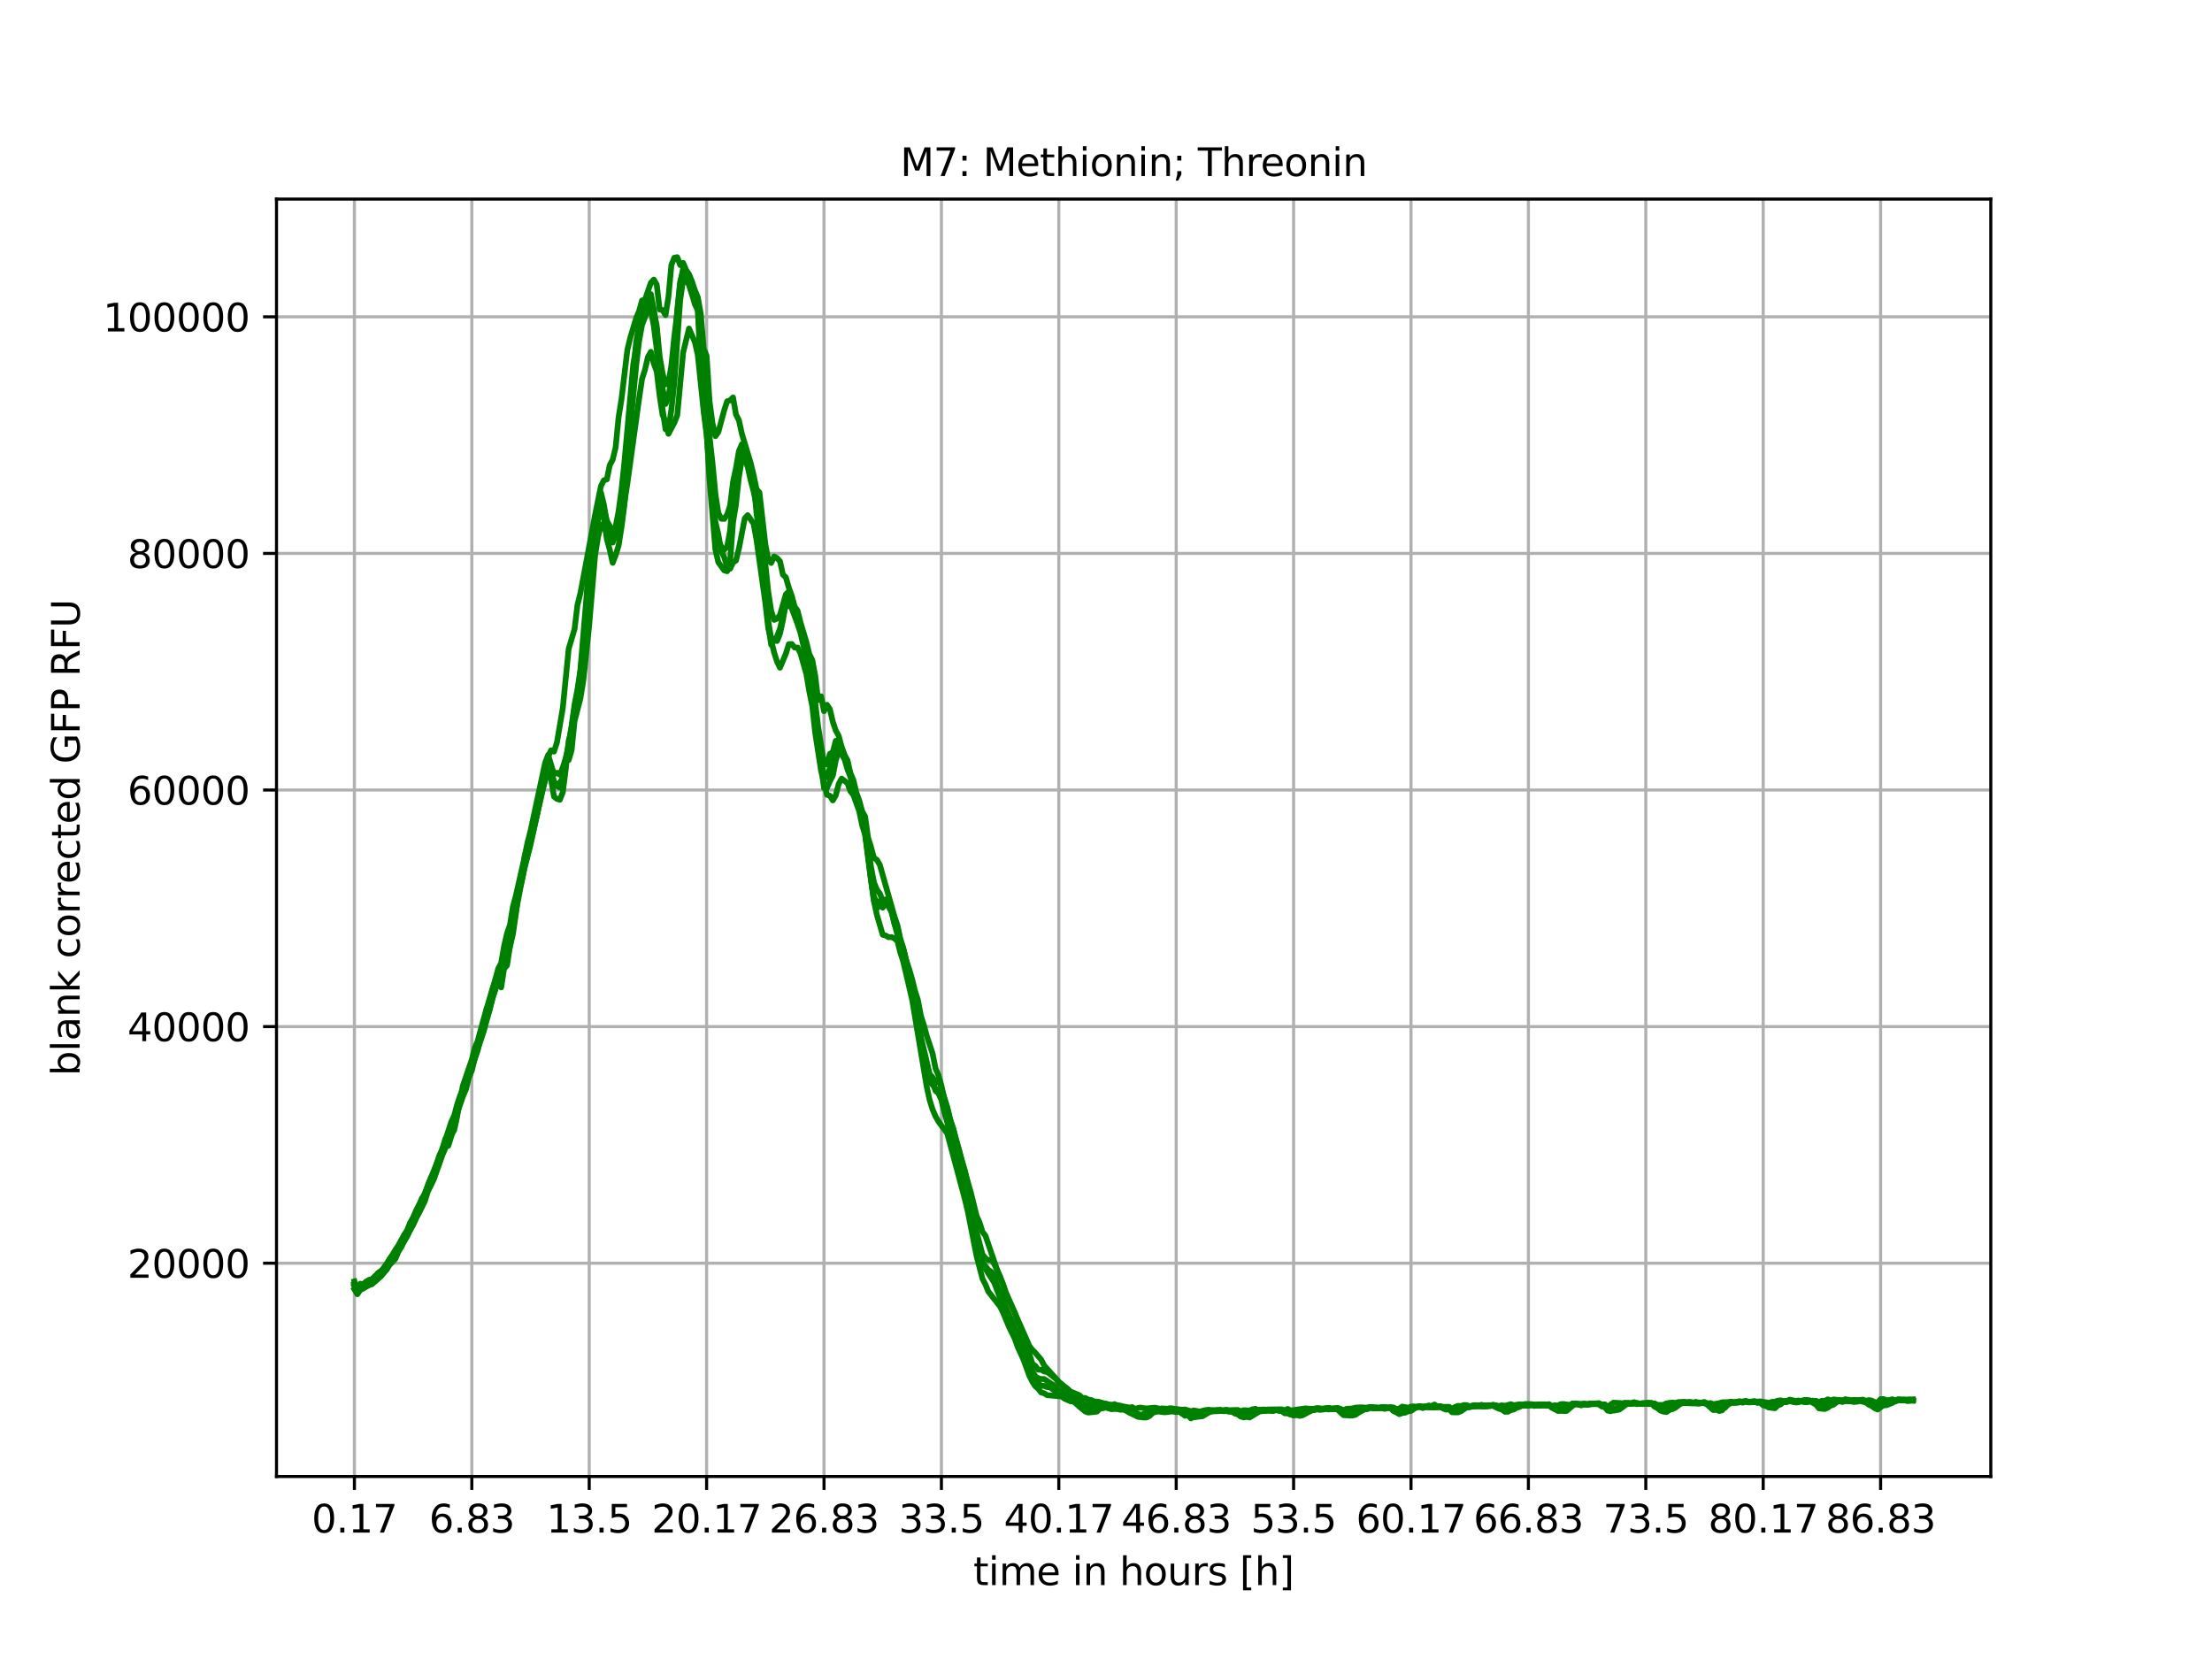 <?xml version="1.0" encoding="utf-8" standalone="no"?>
<!DOCTYPE svg PUBLIC "-//W3C//DTD SVG 1.1//EN"
  "http://www.w3.org/Graphics/SVG/1.1/DTD/svg11.dtd">
<svg xmlns:xlink="http://www.w3.org/1999/xlink" width="576pt" height="432pt" viewBox="0 0 576 432" xmlns="http://www.w3.org/2000/svg" version="1.1">
 <defs>
  <style type="text/css">*{stroke-linejoin: round; stroke-linecap: butt}</style>
 </defs>
 <g id="figure_1">
  <g id="patch_1">
   <path d="M 0 432 
L 576 432 
L 576 0 
L 0 0 
z
" style="fill: #ffffff"/>
  </g>
  <g id="axes_1">
   <g id="patch_2">
    <path d="M 72 384.48 
L 518.4 384.48 
L 518.4 51.84 
L 72 51.84 
z
" style="fill: #ffffff"/>
   </g>
   <g id="matplotlib.axis_1">
    <g id="xtick_1">
     <g id="line2d_1">
      <path d="M 92.291 384.48 
L 92.291 51.84 
" clip-path="url(#pcc150839b1)" style="fill: none; stroke: #b0b0b0; stroke-width: 0.8; stroke-linecap: square"/>
     </g>
     <g id="line2d_2">
      <defs>
       <path id="m58a39b1ac5" d="M 0 0 
L 0 3.5 
" style="stroke: #000000; stroke-width: 0.8"/>
      </defs>
      <g>
       <use xlink:href="#m58a39b1ac5" x="92.291" y="384.48" style="stroke: #000000; stroke-width: 0.8"/>
      </g>
     </g>
     <g id="text_1">
      <!-- 0.17 -->
      <g transform="translate(81.158 399.078) scale(0.1 -0.1)">
       <defs>
        <path id="DejaVuSans-30" d="M 2034 4250 
Q 1547 4250 1301 3770 
Q 1056 3291 1056 2328 
Q 1056 1369 1301 889 
Q 1547 409 2034 409 
Q 2525 409 2770 889 
Q 3016 1369 3016 2328 
Q 3016 3291 2770 3770 
Q 2525 4250 2034 4250 
z
M 2034 4750 
Q 2819 4750 3233 4129 
Q 3647 3509 3647 2328 
Q 3647 1150 3233 529 
Q 2819 -91 2034 -91 
Q 1250 -91 836 529 
Q 422 1150 422 2328 
Q 422 3509 836 4129 
Q 1250 4750 2034 4750 
z
" transform="scale(0.016)"/>
        <path id="DejaVuSans-2e" d="M 684 794 
L 1344 794 
L 1344 0 
L 684 0 
L 684 794 
z
" transform="scale(0.016)"/>
        <path id="DejaVuSans-31" d="M 794 531 
L 1825 531 
L 1825 4091 
L 703 3866 
L 703 4441 
L 1819 4666 
L 2450 4666 
L 2450 531 
L 3481 531 
L 3481 0 
L 794 0 
L 794 531 
z
" transform="scale(0.016)"/>
        <path id="DejaVuSans-37" d="M 525 4666 
L 3525 4666 
L 3525 4397 
L 1831 0 
L 1172 0 
L 2766 4134 
L 525 4134 
L 525 4666 
z
" transform="scale(0.016)"/>
       </defs>
       <use xlink:href="#DejaVuSans-30"/>
       <use xlink:href="#DejaVuSans-2e" x="63.623"/>
       <use xlink:href="#DejaVuSans-31" x="95.41"/>
       <use xlink:href="#DejaVuSans-37" x="159.033"/>
      </g>
     </g>
    </g>
    <g id="xtick_2">
     <g id="line2d_3">
      <path d="M 122.861 384.48 
L 122.861 51.84 
" clip-path="url(#pcc150839b1)" style="fill: none; stroke: #b0b0b0; stroke-width: 0.8; stroke-linecap: square"/>
     </g>
     <g id="line2d_4">
      <g>
       <use xlink:href="#m58a39b1ac5" x="122.861" y="384.48" style="stroke: #000000; stroke-width: 0.8"/>
      </g>
     </g>
     <g id="text_2">
      <!-- 6.83 -->
      <g transform="translate(111.728 399.078) scale(0.1 -0.1)">
       <defs>
        <path id="DejaVuSans-36" d="M 2113 2584 
Q 1688 2584 1439 2293 
Q 1191 2003 1191 1497 
Q 1191 994 1439 701 
Q 1688 409 2113 409 
Q 2538 409 2786 701 
Q 3034 994 3034 1497 
Q 3034 2003 2786 2293 
Q 2538 2584 2113 2584 
z
M 3366 4563 
L 3366 3988 
Q 3128 4100 2886 4159 
Q 2644 4219 2406 4219 
Q 1781 4219 1451 3797 
Q 1122 3375 1075 2522 
Q 1259 2794 1537 2939 
Q 1816 3084 2150 3084 
Q 2853 3084 3261 2657 
Q 3669 2231 3669 1497 
Q 3669 778 3244 343 
Q 2819 -91 2113 -91 
Q 1303 -91 875 529 
Q 447 1150 447 2328 
Q 447 3434 972 4092 
Q 1497 4750 2381 4750 
Q 2619 4750 2861 4703 
Q 3103 4656 3366 4563 
z
" transform="scale(0.016)"/>
        <path id="DejaVuSans-38" d="M 2034 2216 
Q 1584 2216 1326 1975 
Q 1069 1734 1069 1313 
Q 1069 891 1326 650 
Q 1584 409 2034 409 
Q 2484 409 2743 651 
Q 3003 894 3003 1313 
Q 3003 1734 2745 1975 
Q 2488 2216 2034 2216 
z
M 1403 2484 
Q 997 2584 770 2862 
Q 544 3141 544 3541 
Q 544 4100 942 4425 
Q 1341 4750 2034 4750 
Q 2731 4750 3128 4425 
Q 3525 4100 3525 3541 
Q 3525 3141 3298 2862 
Q 3072 2584 2669 2484 
Q 3125 2378 3379 2068 
Q 3634 1759 3634 1313 
Q 3634 634 3220 271 
Q 2806 -91 2034 -91 
Q 1263 -91 848 271 
Q 434 634 434 1313 
Q 434 1759 690 2068 
Q 947 2378 1403 2484 
z
M 1172 3481 
Q 1172 3119 1398 2916 
Q 1625 2713 2034 2713 
Q 2441 2713 2670 2916 
Q 2900 3119 2900 3481 
Q 2900 3844 2670 4047 
Q 2441 4250 2034 4250 
Q 1625 4250 1398 4047 
Q 1172 3844 1172 3481 
z
" transform="scale(0.016)"/>
        <path id="DejaVuSans-33" d="M 2597 2516 
Q 3050 2419 3304 2112 
Q 3559 1806 3559 1356 
Q 3559 666 3084 287 
Q 2609 -91 1734 -91 
Q 1441 -91 1130 -33 
Q 819 25 488 141 
L 488 750 
Q 750 597 1062 519 
Q 1375 441 1716 441 
Q 2309 441 2620 675 
Q 2931 909 2931 1356 
Q 2931 1769 2642 2001 
Q 2353 2234 1838 2234 
L 1294 2234 
L 1294 2753 
L 1863 2753 
Q 2328 2753 2575 2939 
Q 2822 3125 2822 3475 
Q 2822 3834 2567 4026 
Q 2313 4219 1838 4219 
Q 1578 4219 1281 4162 
Q 984 4106 628 3988 
L 628 4550 
Q 988 4650 1302 4700 
Q 1616 4750 1894 4750 
Q 2613 4750 3031 4423 
Q 3450 4097 3450 3541 
Q 3450 3153 3228 2886 
Q 3006 2619 2597 2516 
z
" transform="scale(0.016)"/>
       </defs>
       <use xlink:href="#DejaVuSans-36"/>
       <use xlink:href="#DejaVuSans-2e" x="63.623"/>
       <use xlink:href="#DejaVuSans-38" x="95.41"/>
       <use xlink:href="#DejaVuSans-33" x="159.033"/>
      </g>
     </g>
    </g>
    <g id="xtick_3">
     <g id="line2d_5">
      <path d="M 153.431 384.48 
L 153.431 51.84 
" clip-path="url(#pcc150839b1)" style="fill: none; stroke: #b0b0b0; stroke-width: 0.8; stroke-linecap: square"/>
     </g>
     <g id="line2d_6">
      <g>
       <use xlink:href="#m58a39b1ac5" x="153.431" y="384.48" style="stroke: #000000; stroke-width: 0.8"/>
      </g>
     </g>
     <g id="text_3">
      <!-- 13.5 -->
      <g transform="translate(142.298 399.078) scale(0.1 -0.1)">
       <defs>
        <path id="DejaVuSans-35" d="M 691 4666 
L 3169 4666 
L 3169 4134 
L 1269 4134 
L 1269 2991 
Q 1406 3038 1543 3061 
Q 1681 3084 1819 3084 
Q 2600 3084 3056 2656 
Q 3513 2228 3513 1497 
Q 3513 744 3044 326 
Q 2575 -91 1722 -91 
Q 1428 -91 1123 -41 
Q 819 9 494 109 
L 494 744 
Q 775 591 1075 516 
Q 1375 441 1709 441 
Q 2250 441 2565 725 
Q 2881 1009 2881 1497 
Q 2881 1984 2565 2268 
Q 2250 2553 1709 2553 
Q 1456 2553 1204 2497 
Q 953 2441 691 2322 
L 691 4666 
z
" transform="scale(0.016)"/>
       </defs>
       <use xlink:href="#DejaVuSans-31"/>
       <use xlink:href="#DejaVuSans-33" x="63.623"/>
       <use xlink:href="#DejaVuSans-2e" x="127.246"/>
       <use xlink:href="#DejaVuSans-35" x="159.033"/>
      </g>
     </g>
    </g>
    <g id="xtick_4">
     <g id="line2d_7">
      <path d="M 184.001 384.48 
L 184.001 51.84 
" clip-path="url(#pcc150839b1)" style="fill: none; stroke: #b0b0b0; stroke-width: 0.8; stroke-linecap: square"/>
     </g>
     <g id="line2d_8">
      <g>
       <use xlink:href="#m58a39b1ac5" x="184.001" y="384.48" style="stroke: #000000; stroke-width: 0.8"/>
      </g>
     </g>
     <g id="text_4">
      <!-- 20.17 -->
      <g transform="translate(169.687 399.078) scale(0.1 -0.1)">
       <defs>
        <path id="DejaVuSans-32" d="M 1228 531 
L 3431 531 
L 3431 0 
L 469 0 
L 469 531 
Q 828 903 1448 1529 
Q 2069 2156 2228 2338 
Q 2531 2678 2651 2914 
Q 2772 3150 2772 3378 
Q 2772 3750 2511 3984 
Q 2250 4219 1831 4219 
Q 1534 4219 1204 4116 
Q 875 4013 500 3803 
L 500 4441 
Q 881 4594 1212 4672 
Q 1544 4750 1819 4750 
Q 2544 4750 2975 4387 
Q 3406 4025 3406 3419 
Q 3406 3131 3298 2873 
Q 3191 2616 2906 2266 
Q 2828 2175 2409 1742 
Q 1991 1309 1228 531 
z
" transform="scale(0.016)"/>
       </defs>
       <use xlink:href="#DejaVuSans-32"/>
       <use xlink:href="#DejaVuSans-30" x="63.623"/>
       <use xlink:href="#DejaVuSans-2e" x="127.246"/>
       <use xlink:href="#DejaVuSans-31" x="159.033"/>
       <use xlink:href="#DejaVuSans-37" x="222.656"/>
      </g>
     </g>
    </g>
    <g id="xtick_5">
     <g id="line2d_9">
      <path d="M 214.571 384.48 
L 214.571 51.84 
" clip-path="url(#pcc150839b1)" style="fill: none; stroke: #b0b0b0; stroke-width: 0.8; stroke-linecap: square"/>
     </g>
     <g id="line2d_10">
      <g>
       <use xlink:href="#m58a39b1ac5" x="214.571" y="384.48" style="stroke: #000000; stroke-width: 0.8"/>
      </g>
     </g>
     <g id="text_5">
      <!-- 26.83 -->
      <g transform="translate(200.257 399.078) scale(0.1 -0.1)">
       <use xlink:href="#DejaVuSans-32"/>
       <use xlink:href="#DejaVuSans-36" x="63.623"/>
       <use xlink:href="#DejaVuSans-2e" x="127.246"/>
       <use xlink:href="#DejaVuSans-38" x="159.033"/>
       <use xlink:href="#DejaVuSans-33" x="222.656"/>
      </g>
     </g>
    </g>
    <g id="xtick_6">
     <g id="line2d_11">
      <path d="M 245.141 384.48 
L 245.141 51.84 
" clip-path="url(#pcc150839b1)" style="fill: none; stroke: #b0b0b0; stroke-width: 0.8; stroke-linecap: square"/>
     </g>
     <g id="line2d_12">
      <g>
       <use xlink:href="#m58a39b1ac5" x="245.141" y="384.48" style="stroke: #000000; stroke-width: 0.8"/>
      </g>
     </g>
     <g id="text_6">
      <!-- 33.5 -->
      <g transform="translate(234.009 399.078) scale(0.1 -0.1)">
       <use xlink:href="#DejaVuSans-33"/>
       <use xlink:href="#DejaVuSans-33" x="63.623"/>
       <use xlink:href="#DejaVuSans-2e" x="127.246"/>
       <use xlink:href="#DejaVuSans-35" x="159.033"/>
      </g>
     </g>
    </g>
    <g id="xtick_7">
     <g id="line2d_13">
      <path d="M 275.712 384.48 
L 275.712 51.84 
" clip-path="url(#pcc150839b1)" style="fill: none; stroke: #b0b0b0; stroke-width: 0.8; stroke-linecap: square"/>
     </g>
     <g id="line2d_14">
      <g>
       <use xlink:href="#m58a39b1ac5" x="275.712" y="384.48" style="stroke: #000000; stroke-width: 0.8"/>
      </g>
     </g>
     <g id="text_7">
      <!-- 40.17 -->
      <g transform="translate(261.397 399.078) scale(0.1 -0.1)">
       <defs>
        <path id="DejaVuSans-34" d="M 2419 4116 
L 825 1625 
L 2419 1625 
L 2419 4116 
z
M 2253 4666 
L 3047 4666 
L 3047 1625 
L 3713 1625 
L 3713 1100 
L 3047 1100 
L 3047 0 
L 2419 0 
L 2419 1100 
L 313 1100 
L 313 1709 
L 2253 4666 
z
" transform="scale(0.016)"/>
       </defs>
       <use xlink:href="#DejaVuSans-34"/>
       <use xlink:href="#DejaVuSans-30" x="63.623"/>
       <use xlink:href="#DejaVuSans-2e" x="127.246"/>
       <use xlink:href="#DejaVuSans-31" x="159.033"/>
       <use xlink:href="#DejaVuSans-37" x="222.656"/>
      </g>
     </g>
    </g>
    <g id="xtick_8">
     <g id="line2d_15">
      <path d="M 306.282 384.48 
L 306.282 51.84 
" clip-path="url(#pcc150839b1)" style="fill: none; stroke: #b0b0b0; stroke-width: 0.8; stroke-linecap: square"/>
     </g>
     <g id="line2d_16">
      <g>
       <use xlink:href="#m58a39b1ac5" x="306.282" y="384.48" style="stroke: #000000; stroke-width: 0.8"/>
      </g>
     </g>
     <g id="text_8">
      <!-- 46.83 -->
      <g transform="translate(291.968 399.078) scale(0.1 -0.1)">
       <use xlink:href="#DejaVuSans-34"/>
       <use xlink:href="#DejaVuSans-36" x="63.623"/>
       <use xlink:href="#DejaVuSans-2e" x="127.246"/>
       <use xlink:href="#DejaVuSans-38" x="159.033"/>
       <use xlink:href="#DejaVuSans-33" x="222.656"/>
      </g>
     </g>
    </g>
    <g id="xtick_9">
     <g id="line2d_17">
      <path d="M 336.852 384.48 
L 336.852 51.84 
" clip-path="url(#pcc150839b1)" style="fill: none; stroke: #b0b0b0; stroke-width: 0.8; stroke-linecap: square"/>
     </g>
     <g id="line2d_18">
      <g>
       <use xlink:href="#m58a39b1ac5" x="336.852" y="384.48" style="stroke: #000000; stroke-width: 0.8"/>
      </g>
     </g>
     <g id="text_9">
      <!-- 53.5 -->
      <g transform="translate(325.719 399.078) scale(0.1 -0.1)">
       <use xlink:href="#DejaVuSans-35"/>
       <use xlink:href="#DejaVuSans-33" x="63.623"/>
       <use xlink:href="#DejaVuSans-2e" x="127.246"/>
       <use xlink:href="#DejaVuSans-35" x="159.033"/>
      </g>
     </g>
    </g>
    <g id="xtick_10">
     <g id="line2d_19">
      <path d="M 367.422 384.48 
L 367.422 51.84 
" clip-path="url(#pcc150839b1)" style="fill: none; stroke: #b0b0b0; stroke-width: 0.8; stroke-linecap: square"/>
     </g>
     <g id="line2d_20">
      <g>
       <use xlink:href="#m58a39b1ac5" x="367.422" y="384.48" style="stroke: #000000; stroke-width: 0.8"/>
      </g>
     </g>
     <g id="text_10">
      <!-- 60.17 -->
      <g transform="translate(353.108 399.078) scale(0.1 -0.1)">
       <use xlink:href="#DejaVuSans-36"/>
       <use xlink:href="#DejaVuSans-30" x="63.623"/>
       <use xlink:href="#DejaVuSans-2e" x="127.246"/>
       <use xlink:href="#DejaVuSans-31" x="159.033"/>
       <use xlink:href="#DejaVuSans-37" x="222.656"/>
      </g>
     </g>
    </g>
    <g id="xtick_11">
     <g id="line2d_21">
      <path d="M 397.992 384.48 
L 397.992 51.84 
" clip-path="url(#pcc150839b1)" style="fill: none; stroke: #b0b0b0; stroke-width: 0.8; stroke-linecap: square"/>
     </g>
     <g id="line2d_22">
      <g>
       <use xlink:href="#m58a39b1ac5" x="397.992" y="384.48" style="stroke: #000000; stroke-width: 0.8"/>
      </g>
     </g>
     <g id="text_11">
      <!-- 66.83 -->
      <g transform="translate(383.678 399.078) scale(0.1 -0.1)">
       <use xlink:href="#DejaVuSans-36"/>
       <use xlink:href="#DejaVuSans-36" x="63.623"/>
       <use xlink:href="#DejaVuSans-2e" x="127.246"/>
       <use xlink:href="#DejaVuSans-38" x="159.033"/>
       <use xlink:href="#DejaVuSans-33" x="222.656"/>
      </g>
     </g>
    </g>
    <g id="xtick_12">
     <g id="line2d_23">
      <path d="M 428.562 384.48 
L 428.562 51.84 
" clip-path="url(#pcc150839b1)" style="fill: none; stroke: #b0b0b0; stroke-width: 0.8; stroke-linecap: square"/>
     </g>
     <g id="line2d_24">
      <g>
       <use xlink:href="#m58a39b1ac5" x="428.562" y="384.48" style="stroke: #000000; stroke-width: 0.8"/>
      </g>
     </g>
     <g id="text_12">
      <!-- 73.5 -->
      <g transform="translate(417.429 399.078) scale(0.1 -0.1)">
       <use xlink:href="#DejaVuSans-37"/>
       <use xlink:href="#DejaVuSans-33" x="63.623"/>
       <use xlink:href="#DejaVuSans-2e" x="127.246"/>
       <use xlink:href="#DejaVuSans-35" x="159.033"/>
      </g>
     </g>
    </g>
    <g id="xtick_13">
     <g id="line2d_25">
      <path d="M 459.132 384.48 
L 459.132 51.84 
" clip-path="url(#pcc150839b1)" style="fill: none; stroke: #b0b0b0; stroke-width: 0.8; stroke-linecap: square"/>
     </g>
     <g id="line2d_26">
      <g>
       <use xlink:href="#m58a39b1ac5" x="459.132" y="384.48" style="stroke: #000000; stroke-width: 0.8"/>
      </g>
     </g>
     <g id="text_13">
      <!-- 80.17 -->
      <g transform="translate(444.818 399.078) scale(0.1 -0.1)">
       <use xlink:href="#DejaVuSans-38"/>
       <use xlink:href="#DejaVuSans-30" x="63.623"/>
       <use xlink:href="#DejaVuSans-2e" x="127.246"/>
       <use xlink:href="#DejaVuSans-31" x="159.033"/>
       <use xlink:href="#DejaVuSans-37" x="222.656"/>
      </g>
     </g>
    </g>
    <g id="xtick_14">
     <g id="line2d_27">
      <path d="M 489.702 384.48 
L 489.702 51.84 
" clip-path="url(#pcc150839b1)" style="fill: none; stroke: #b0b0b0; stroke-width: 0.8; stroke-linecap: square"/>
     </g>
     <g id="line2d_28">
      <g>
       <use xlink:href="#m58a39b1ac5" x="489.702" y="384.48" style="stroke: #000000; stroke-width: 0.8"/>
      </g>
     </g>
     <g id="text_14">
      <!-- 86.83 -->
      <g transform="translate(475.388 399.078) scale(0.1 -0.1)">
       <use xlink:href="#DejaVuSans-38"/>
       <use xlink:href="#DejaVuSans-36" x="63.623"/>
       <use xlink:href="#DejaVuSans-2e" x="127.246"/>
       <use xlink:href="#DejaVuSans-38" x="159.033"/>
       <use xlink:href="#DejaVuSans-33" x="222.656"/>
      </g>
     </g>
    </g>
    <g id="text_15">
     <!-- time in hours [h] -->
     <g transform="translate(253.452 412.757) scale(0.1 -0.1)">
      <defs>
       <path id="DejaVuSans-74" d="M 1172 4494 
L 1172 3500 
L 2356 3500 
L 2356 3053 
L 1172 3053 
L 1172 1153 
Q 1172 725 1289 603 
Q 1406 481 1766 481 
L 2356 481 
L 2356 0 
L 1766 0 
Q 1100 0 847 248 
Q 594 497 594 1153 
L 594 3053 
L 172 3053 
L 172 3500 
L 594 3500 
L 594 4494 
L 1172 4494 
z
" transform="scale(0.016)"/>
       <path id="DejaVuSans-69" d="M 603 3500 
L 1178 3500 
L 1178 0 
L 603 0 
L 603 3500 
z
M 603 4863 
L 1178 4863 
L 1178 4134 
L 603 4134 
L 603 4863 
z
" transform="scale(0.016)"/>
       <path id="DejaVuSans-6d" d="M 3328 2828 
Q 3544 3216 3844 3400 
Q 4144 3584 4550 3584 
Q 5097 3584 5394 3201 
Q 5691 2819 5691 2113 
L 5691 0 
L 5113 0 
L 5113 2094 
Q 5113 2597 4934 2840 
Q 4756 3084 4391 3084 
Q 3944 3084 3684 2787 
Q 3425 2491 3425 1978 
L 3425 0 
L 2847 0 
L 2847 2094 
Q 2847 2600 2669 2842 
Q 2491 3084 2119 3084 
Q 1678 3084 1418 2786 
Q 1159 2488 1159 1978 
L 1159 0 
L 581 0 
L 581 3500 
L 1159 3500 
L 1159 2956 
Q 1356 3278 1631 3431 
Q 1906 3584 2284 3584 
Q 2666 3584 2933 3390 
Q 3200 3197 3328 2828 
z
" transform="scale(0.016)"/>
       <path id="DejaVuSans-65" d="M 3597 1894 
L 3597 1613 
L 953 1613 
Q 991 1019 1311 708 
Q 1631 397 2203 397 
Q 2534 397 2845 478 
Q 3156 559 3463 722 
L 3463 178 
Q 3153 47 2828 -22 
Q 2503 -91 2169 -91 
Q 1331 -91 842 396 
Q 353 884 353 1716 
Q 353 2575 817 3079 
Q 1281 3584 2069 3584 
Q 2775 3584 3186 3129 
Q 3597 2675 3597 1894 
z
M 3022 2063 
Q 3016 2534 2758 2815 
Q 2500 3097 2075 3097 
Q 1594 3097 1305 2825 
Q 1016 2553 972 2059 
L 3022 2063 
z
" transform="scale(0.016)"/>
       <path id="DejaVuSans-20" transform="scale(0.016)"/>
       <path id="DejaVuSans-6e" d="M 3513 2113 
L 3513 0 
L 2938 0 
L 2938 2094 
Q 2938 2591 2744 2837 
Q 2550 3084 2163 3084 
Q 1697 3084 1428 2787 
Q 1159 2491 1159 1978 
L 1159 0 
L 581 0 
L 581 3500 
L 1159 3500 
L 1159 2956 
Q 1366 3272 1645 3428 
Q 1925 3584 2291 3584 
Q 2894 3584 3203 3211 
Q 3513 2838 3513 2113 
z
" transform="scale(0.016)"/>
       <path id="DejaVuSans-68" d="M 3513 2113 
L 3513 0 
L 2938 0 
L 2938 2094 
Q 2938 2591 2744 2837 
Q 2550 3084 2163 3084 
Q 1697 3084 1428 2787 
Q 1159 2491 1159 1978 
L 1159 0 
L 581 0 
L 581 4863 
L 1159 4863 
L 1159 2956 
Q 1366 3272 1645 3428 
Q 1925 3584 2291 3584 
Q 2894 3584 3203 3211 
Q 3513 2838 3513 2113 
z
" transform="scale(0.016)"/>
       <path id="DejaVuSans-6f" d="M 1959 3097 
Q 1497 3097 1228 2736 
Q 959 2375 959 1747 
Q 959 1119 1226 758 
Q 1494 397 1959 397 
Q 2419 397 2687 759 
Q 2956 1122 2956 1747 
Q 2956 2369 2687 2733 
Q 2419 3097 1959 3097 
z
M 1959 3584 
Q 2709 3584 3137 3096 
Q 3566 2609 3566 1747 
Q 3566 888 3137 398 
Q 2709 -91 1959 -91 
Q 1206 -91 779 398 
Q 353 888 353 1747 
Q 353 2609 779 3096 
Q 1206 3584 1959 3584 
z
" transform="scale(0.016)"/>
       <path id="DejaVuSans-75" d="M 544 1381 
L 544 3500 
L 1119 3500 
L 1119 1403 
Q 1119 906 1312 657 
Q 1506 409 1894 409 
Q 2359 409 2629 706 
Q 2900 1003 2900 1516 
L 2900 3500 
L 3475 3500 
L 3475 0 
L 2900 0 
L 2900 538 
Q 2691 219 2414 64 
Q 2138 -91 1772 -91 
Q 1169 -91 856 284 
Q 544 659 544 1381 
z
M 1991 3584 
L 1991 3584 
z
" transform="scale(0.016)"/>
       <path id="DejaVuSans-72" d="M 2631 2963 
Q 2534 3019 2420 3045 
Q 2306 3072 2169 3072 
Q 1681 3072 1420 2755 
Q 1159 2438 1159 1844 
L 1159 0 
L 581 0 
L 581 3500 
L 1159 3500 
L 1159 2956 
Q 1341 3275 1631 3429 
Q 1922 3584 2338 3584 
Q 2397 3584 2469 3576 
Q 2541 3569 2628 3553 
L 2631 2963 
z
" transform="scale(0.016)"/>
       <path id="DejaVuSans-73" d="M 2834 3397 
L 2834 2853 
Q 2591 2978 2328 3040 
Q 2066 3103 1784 3103 
Q 1356 3103 1142 2972 
Q 928 2841 928 2578 
Q 928 2378 1081 2264 
Q 1234 2150 1697 2047 
L 1894 2003 
Q 2506 1872 2764 1633 
Q 3022 1394 3022 966 
Q 3022 478 2636 193 
Q 2250 -91 1575 -91 
Q 1294 -91 989 -36 
Q 684 19 347 128 
L 347 722 
Q 666 556 975 473 
Q 1284 391 1588 391 
Q 1994 391 2212 530 
Q 2431 669 2431 922 
Q 2431 1156 2273 1281 
Q 2116 1406 1581 1522 
L 1381 1569 
Q 847 1681 609 1914 
Q 372 2147 372 2553 
Q 372 3047 722 3315 
Q 1072 3584 1716 3584 
Q 2034 3584 2315 3537 
Q 2597 3491 2834 3397 
z
" transform="scale(0.016)"/>
       <path id="DejaVuSans-5b" d="M 550 4863 
L 1875 4863 
L 1875 4416 
L 1125 4416 
L 1125 -397 
L 1875 -397 
L 1875 -844 
L 550 -844 
L 550 4863 
z
" transform="scale(0.016)"/>
       <path id="DejaVuSans-5d" d="M 1947 4863 
L 1947 -844 
L 622 -844 
L 622 -397 
L 1369 -397 
L 1369 4416 
L 622 4416 
L 622 4863 
L 1947 4863 
z
" transform="scale(0.016)"/>
      </defs>
      <use xlink:href="#DejaVuSans-74"/>
      <use xlink:href="#DejaVuSans-69" x="39.209"/>
      <use xlink:href="#DejaVuSans-6d" x="66.992"/>
      <use xlink:href="#DejaVuSans-65" x="164.404"/>
      <use xlink:href="#DejaVuSans-20" x="225.928"/>
      <use xlink:href="#DejaVuSans-69" x="257.715"/>
      <use xlink:href="#DejaVuSans-6e" x="285.498"/>
      <use xlink:href="#DejaVuSans-20" x="348.877"/>
      <use xlink:href="#DejaVuSans-68" x="380.664"/>
      <use xlink:href="#DejaVuSans-6f" x="444.043"/>
      <use xlink:href="#DejaVuSans-75" x="505.225"/>
      <use xlink:href="#DejaVuSans-72" x="568.604"/>
      <use xlink:href="#DejaVuSans-73" x="609.717"/>
      <use xlink:href="#DejaVuSans-20" x="661.816"/>
      <use xlink:href="#DejaVuSans-5b" x="693.604"/>
      <use xlink:href="#DejaVuSans-68" x="732.617"/>
      <use xlink:href="#DejaVuSans-5d" x="795.996"/>
     </g>
    </g>
   </g>
   <g id="matplotlib.axis_2">
    <g id="ytick_1">
     <g id="line2d_29">
      <path d="M 72 328.928 
L 518.4 328.928 
" clip-path="url(#pcc150839b1)" style="fill: none; stroke: #b0b0b0; stroke-width: 0.8; stroke-linecap: square"/>
     </g>
     <g id="line2d_30">
      <defs>
       <path id="m8131eb12ee" d="M 0 0 
L -3.5 0 
" style="stroke: #000000; stroke-width: 0.8"/>
      </defs>
      <g>
       <use xlink:href="#m8131eb12ee" x="72" y="328.928" style="stroke: #000000; stroke-width: 0.8"/>
      </g>
     </g>
     <g id="text_16">
      <!-- 20000 -->
      <g transform="translate(33.188 332.728) scale(0.1 -0.1)">
       <use xlink:href="#DejaVuSans-32"/>
       <use xlink:href="#DejaVuSans-30" x="63.623"/>
       <use xlink:href="#DejaVuSans-30" x="127.246"/>
       <use xlink:href="#DejaVuSans-30" x="190.869"/>
       <use xlink:href="#DejaVuSans-30" x="254.492"/>
      </g>
     </g>
    </g>
    <g id="ytick_2">
     <g id="line2d_31">
      <path d="M 72 267.322 
L 518.4 267.322 
" clip-path="url(#pcc150839b1)" style="fill: none; stroke: #b0b0b0; stroke-width: 0.8; stroke-linecap: square"/>
     </g>
     <g id="line2d_32">
      <g>
       <use xlink:href="#m8131eb12ee" x="72" y="267.322" style="stroke: #000000; stroke-width: 0.8"/>
      </g>
     </g>
     <g id="text_17">
      <!-- 40000 -->
      <g transform="translate(33.188 271.122) scale(0.1 -0.1)">
       <use xlink:href="#DejaVuSans-34"/>
       <use xlink:href="#DejaVuSans-30" x="63.623"/>
       <use xlink:href="#DejaVuSans-30" x="127.246"/>
       <use xlink:href="#DejaVuSans-30" x="190.869"/>
       <use xlink:href="#DejaVuSans-30" x="254.492"/>
      </g>
     </g>
    </g>
    <g id="ytick_3">
     <g id="line2d_33">
      <path d="M 72 205.716 
L 518.4 205.716 
" clip-path="url(#pcc150839b1)" style="fill: none; stroke: #b0b0b0; stroke-width: 0.8; stroke-linecap: square"/>
     </g>
     <g id="line2d_34">
      <g>
       <use xlink:href="#m8131eb12ee" x="72" y="205.716" style="stroke: #000000; stroke-width: 0.8"/>
      </g>
     </g>
     <g id="text_18">
      <!-- 60000 -->
      <g transform="translate(33.188 209.515) scale(0.1 -0.1)">
       <use xlink:href="#DejaVuSans-36"/>
       <use xlink:href="#DejaVuSans-30" x="63.623"/>
       <use xlink:href="#DejaVuSans-30" x="127.246"/>
       <use xlink:href="#DejaVuSans-30" x="190.869"/>
       <use xlink:href="#DejaVuSans-30" x="254.492"/>
      </g>
     </g>
    </g>
    <g id="ytick_4">
     <g id="line2d_35">
      <path d="M 72 144.11 
L 518.4 144.11 
" clip-path="url(#pcc150839b1)" style="fill: none; stroke: #b0b0b0; stroke-width: 0.8; stroke-linecap: square"/>
     </g>
     <g id="line2d_36">
      <g>
       <use xlink:href="#m8131eb12ee" x="72" y="144.11" style="stroke: #000000; stroke-width: 0.8"/>
      </g>
     </g>
     <g id="text_19">
      <!-- 80000 -->
      <g transform="translate(33.188 147.909) scale(0.1 -0.1)">
       <use xlink:href="#DejaVuSans-38"/>
       <use xlink:href="#DejaVuSans-30" x="63.623"/>
       <use xlink:href="#DejaVuSans-30" x="127.246"/>
       <use xlink:href="#DejaVuSans-30" x="190.869"/>
       <use xlink:href="#DejaVuSans-30" x="254.492"/>
      </g>
     </g>
    </g>
    <g id="ytick_5">
     <g id="line2d_37">
      <path d="M 72 82.504 
L 518.4 82.504 
" clip-path="url(#pcc150839b1)" style="fill: none; stroke: #b0b0b0; stroke-width: 0.8; stroke-linecap: square"/>
     </g>
     <g id="line2d_38">
      <g>
       <use xlink:href="#m8131eb12ee" x="72" y="82.504" style="stroke: #000000; stroke-width: 0.8"/>
      </g>
     </g>
     <g id="text_20">
      <!-- 100000 -->
      <g transform="translate(26.825 86.303) scale(0.1 -0.1)">
       <use xlink:href="#DejaVuSans-31"/>
       <use xlink:href="#DejaVuSans-30" x="63.623"/>
       <use xlink:href="#DejaVuSans-30" x="127.246"/>
       <use xlink:href="#DejaVuSans-30" x="190.869"/>
       <use xlink:href="#DejaVuSans-30" x="254.492"/>
       <use xlink:href="#DejaVuSans-30" x="318.115"/>
      </g>
     </g>
    </g>
    <g id="text_21">
     <!-- blank corrected GFP RFU -->
     <g transform="translate(20.745 280.149) rotate(-90) scale(0.1 -0.1)">
      <defs>
       <path id="DejaVuSans-62" d="M 3116 1747 
Q 3116 2381 2855 2742 
Q 2594 3103 2138 3103 
Q 1681 3103 1420 2742 
Q 1159 2381 1159 1747 
Q 1159 1113 1420 752 
Q 1681 391 2138 391 
Q 2594 391 2855 752 
Q 3116 1113 3116 1747 
z
M 1159 2969 
Q 1341 3281 1617 3432 
Q 1894 3584 2278 3584 
Q 2916 3584 3314 3078 
Q 3713 2572 3713 1747 
Q 3713 922 3314 415 
Q 2916 -91 2278 -91 
Q 1894 -91 1617 61 
Q 1341 213 1159 525 
L 1159 0 
L 581 0 
L 581 4863 
L 1159 4863 
L 1159 2969 
z
" transform="scale(0.016)"/>
       <path id="DejaVuSans-6c" d="M 603 4863 
L 1178 4863 
L 1178 0 
L 603 0 
L 603 4863 
z
" transform="scale(0.016)"/>
       <path id="DejaVuSans-61" d="M 2194 1759 
Q 1497 1759 1228 1600 
Q 959 1441 959 1056 
Q 959 750 1161 570 
Q 1363 391 1709 391 
Q 2188 391 2477 730 
Q 2766 1069 2766 1631 
L 2766 1759 
L 2194 1759 
z
M 3341 1997 
L 3341 0 
L 2766 0 
L 2766 531 
Q 2569 213 2275 61 
Q 1981 -91 1556 -91 
Q 1019 -91 701 211 
Q 384 513 384 1019 
Q 384 1609 779 1909 
Q 1175 2209 1959 2209 
L 2766 2209 
L 2766 2266 
Q 2766 2663 2505 2880 
Q 2244 3097 1772 3097 
Q 1472 3097 1187 3025 
Q 903 2953 641 2809 
L 641 3341 
Q 956 3463 1253 3523 
Q 1550 3584 1831 3584 
Q 2591 3584 2966 3190 
Q 3341 2797 3341 1997 
z
" transform="scale(0.016)"/>
       <path id="DejaVuSans-6b" d="M 581 4863 
L 1159 4863 
L 1159 1991 
L 2875 3500 
L 3609 3500 
L 1753 1863 
L 3688 0 
L 2938 0 
L 1159 1709 
L 1159 0 
L 581 0 
L 581 4863 
z
" transform="scale(0.016)"/>
       <path id="DejaVuSans-63" d="M 3122 3366 
L 3122 2828 
Q 2878 2963 2633 3030 
Q 2388 3097 2138 3097 
Q 1578 3097 1268 2742 
Q 959 2388 959 1747 
Q 959 1106 1268 751 
Q 1578 397 2138 397 
Q 2388 397 2633 464 
Q 2878 531 3122 666 
L 3122 134 
Q 2881 22 2623 -34 
Q 2366 -91 2075 -91 
Q 1284 -91 818 406 
Q 353 903 353 1747 
Q 353 2603 823 3093 
Q 1294 3584 2113 3584 
Q 2378 3584 2631 3529 
Q 2884 3475 3122 3366 
z
" transform="scale(0.016)"/>
       <path id="DejaVuSans-64" d="M 2906 2969 
L 2906 4863 
L 3481 4863 
L 3481 0 
L 2906 0 
L 2906 525 
Q 2725 213 2448 61 
Q 2172 -91 1784 -91 
Q 1150 -91 751 415 
Q 353 922 353 1747 
Q 353 2572 751 3078 
Q 1150 3584 1784 3584 
Q 2172 3584 2448 3432 
Q 2725 3281 2906 2969 
z
M 947 1747 
Q 947 1113 1208 752 
Q 1469 391 1925 391 
Q 2381 391 2643 752 
Q 2906 1113 2906 1747 
Q 2906 2381 2643 2742 
Q 2381 3103 1925 3103 
Q 1469 3103 1208 2742 
Q 947 2381 947 1747 
z
" transform="scale(0.016)"/>
       <path id="DejaVuSans-47" d="M 3809 666 
L 3809 1919 
L 2778 1919 
L 2778 2438 
L 4434 2438 
L 4434 434 
Q 4069 175 3628 42 
Q 3188 -91 2688 -91 
Q 1594 -91 976 548 
Q 359 1188 359 2328 
Q 359 3472 976 4111 
Q 1594 4750 2688 4750 
Q 3144 4750 3555 4637 
Q 3966 4525 4313 4306 
L 4313 3634 
Q 3963 3931 3569 4081 
Q 3175 4231 2741 4231 
Q 1884 4231 1454 3753 
Q 1025 3275 1025 2328 
Q 1025 1384 1454 906 
Q 1884 428 2741 428 
Q 3075 428 3337 486 
Q 3600 544 3809 666 
z
" transform="scale(0.016)"/>
       <path id="DejaVuSans-46" d="M 628 4666 
L 3309 4666 
L 3309 4134 
L 1259 4134 
L 1259 2759 
L 3109 2759 
L 3109 2228 
L 1259 2228 
L 1259 0 
L 628 0 
L 628 4666 
z
" transform="scale(0.016)"/>
       <path id="DejaVuSans-50" d="M 1259 4147 
L 1259 2394 
L 2053 2394 
Q 2494 2394 2734 2622 
Q 2975 2850 2975 3272 
Q 2975 3691 2734 3919 
Q 2494 4147 2053 4147 
L 1259 4147 
z
M 628 4666 
L 2053 4666 
Q 2838 4666 3239 4311 
Q 3641 3956 3641 3272 
Q 3641 2581 3239 2228 
Q 2838 1875 2053 1875 
L 1259 1875 
L 1259 0 
L 628 0 
L 628 4666 
z
" transform="scale(0.016)"/>
       <path id="DejaVuSans-52" d="M 2841 2188 
Q 3044 2119 3236 1894 
Q 3428 1669 3622 1275 
L 4263 0 
L 3584 0 
L 2988 1197 
Q 2756 1666 2539 1819 
Q 2322 1972 1947 1972 
L 1259 1972 
L 1259 0 
L 628 0 
L 628 4666 
L 2053 4666 
Q 2853 4666 3247 4331 
Q 3641 3997 3641 3322 
Q 3641 2881 3436 2590 
Q 3231 2300 2841 2188 
z
M 1259 4147 
L 1259 2491 
L 2053 2491 
Q 2509 2491 2742 2702 
Q 2975 2913 2975 3322 
Q 2975 3731 2742 3939 
Q 2509 4147 2053 4147 
L 1259 4147 
z
" transform="scale(0.016)"/>
       <path id="DejaVuSans-55" d="M 556 4666 
L 1191 4666 
L 1191 1831 
Q 1191 1081 1462 751 
Q 1734 422 2344 422 
Q 2950 422 3222 751 
Q 3494 1081 3494 1831 
L 3494 4666 
L 4128 4666 
L 4128 1753 
Q 4128 841 3676 375 
Q 3225 -91 2344 -91 
Q 1459 -91 1007 375 
Q 556 841 556 1753 
L 556 4666 
z
" transform="scale(0.016)"/>
      </defs>
      <use xlink:href="#DejaVuSans-62"/>
      <use xlink:href="#DejaVuSans-6c" x="63.477"/>
      <use xlink:href="#DejaVuSans-61" x="91.26"/>
      <use xlink:href="#DejaVuSans-6e" x="152.539"/>
      <use xlink:href="#DejaVuSans-6b" x="215.918"/>
      <use xlink:href="#DejaVuSans-20" x="273.828"/>
      <use xlink:href="#DejaVuSans-63" x="305.615"/>
      <use xlink:href="#DejaVuSans-6f" x="360.596"/>
      <use xlink:href="#DejaVuSans-72" x="421.777"/>
      <use xlink:href="#DejaVuSans-72" x="461.141"/>
      <use xlink:href="#DejaVuSans-65" x="500.004"/>
      <use xlink:href="#DejaVuSans-63" x="561.527"/>
      <use xlink:href="#DejaVuSans-74" x="616.508"/>
      <use xlink:href="#DejaVuSans-65" x="655.717"/>
      <use xlink:href="#DejaVuSans-64" x="717.24"/>
      <use xlink:href="#DejaVuSans-20" x="780.717"/>
      <use xlink:href="#DejaVuSans-47" x="812.504"/>
      <use xlink:href="#DejaVuSans-46" x="889.994"/>
      <use xlink:href="#DejaVuSans-50" x="947.514"/>
      <use xlink:href="#DejaVuSans-20" x="1007.816"/>
      <use xlink:href="#DejaVuSans-52" x="1039.604"/>
      <use xlink:href="#DejaVuSans-46" x="1109.086"/>
      <use xlink:href="#DejaVuSans-55" x="1166.605"/>
     </g>
    </g>
   </g>
   <g id="line2d_39">
    <path d="M 92.291 334.183 
L 93.055 335.233 
L 93.819 334.257 
L 94.584 334.423 
L 95.348 333.73 
L 96.112 333.274 
L 96.876 333.123 
L 97.641 332.301 
L 99.169 331.18 
L 100.698 329.023 
L 102.226 326.735 
L 102.99 325.632 
L 105.283 321.48 
L 106.047 320.411 
L 106.812 318.39 
L 107.576 317.032 
L 108.34 315.221 
L 109.869 312.23 
L 110.633 310.68 
L 112.161 306.827 
L 112.926 305.32 
L 114.454 300.749 
L 115.218 299.268 
L 115.983 296.501 
L 116.747 296.822 
L 118.276 294.271 
L 119.04 290.726 
L 119.804 286.078 
L 120.568 282.609 
L 122.861 275.937 
L 123.625 272.879 
L 124.39 271.07 
L 125.918 265.433 
L 128.211 257.532 
L 129.739 253.42 
L 130.504 253.152 
L 131.268 251.132 
L 132.032 249.678 
L 133.561 243.261 
L 134.325 238.059 
L 135.089 231.723 
L 135.853 228.781 
L 136.618 222.953 
L 137.382 219.331 
L 138.146 216.373 
L 141.967 198.569 
L 142.732 196.592 
L 144.26 201.597 
L 145.024 201.221 
L 145.789 201.745 
L 146.553 199.829 
L 147.317 197.457 
L 148.081 197.932 
L 148.846 195.356 
L 149.61 187.776 
L 151.138 181.843 
L 151.903 177.158 
L 153.431 162.721 
L 154.96 144.575 
L 155.724 139.831 
L 156.488 136.741 
L 157.252 136.292 
L 158.017 139.449 
L 158.781 140.73 
L 159.545 140.712 
L 160.309 139.951 
L 161.074 137.228 
L 161.838 135.654 
L 163.366 125.896 
L 166.423 103.794 
L 167.188 98.672 
L 167.952 96.263 
L 168.716 92.958 
L 169.48 91.615 
L 170.245 94.664 
L 171.009 96.716 
L 171.773 103.083 
L 172.537 108.082 
L 173.302 109.745 
L 174.066 112.964 
L 175.594 110.094 
L 176.359 108.131 
L 177.887 91.803 
L 179.416 85.55 
L 180.944 89.052 
L 181.708 92.453 
L 183.237 107.127 
L 184.001 113.174 
L 184.765 122.113 
L 186.294 135.934 
L 187.058 139.153 
L 187.822 143.509 
L 188.587 145.098 
L 189.351 147.704 
L 190.115 148.105 
L 190.88 146.478 
L 191.644 145.97 
L 192.408 142.88 
L 193.937 134.976 
L 194.701 134.148 
L 196.229 136.329 
L 196.994 140.573 
L 199.286 156.911 
L 200.051 163.599 
L 201.579 169.907 
L 202.343 172.303 
L 203.108 173.881 
L 204.636 170.221 
L 205.4 167.745 
L 206.165 167.689 
L 206.929 168.635 
L 207.693 168.616 
L 208.457 170.178 
L 209.986 175.566 
L 210.75 180.1 
L 211.514 183.898 
L 212.279 190.828 
L 213.807 200.732 
L 215.336 206.972 
L 216.1 207.21 
L 216.864 208.423 
L 217.628 207.114 
L 218.393 204.138 
L 219.157 202.74 
L 220.685 203.923 
L 221.45 206.051 
L 222.214 206.988 
L 223.742 211.242 
L 224.507 214.935 
L 225.271 217.347 
L 226.799 229.261 
L 227.564 234.603 
L 228.328 238.182 
L 229.856 243.412 
L 230.621 243.6 
L 231.385 244.05 
L 232.149 244.001 
L 232.913 244.367 
L 233.678 245.03 
L 234.442 248.024 
L 235.206 250.411 
L 237.499 260.206 
L 241.32 282.997 
L 242.084 286.481 
L 242.849 288.912 
L 243.613 290.698 
L 244.377 292.038 
L 246.67 295.168 
L 248.198 300.869 
L 251.255 312.273 
L 252.02 315.467 
L 254.312 327.132 
L 255.841 333.009 
L 256.605 334.469 
L 257.369 336.333 
L 260.427 340.214 
L 261.191 341.785 
L 262.719 345.457 
L 264.248 348.602 
L 265.012 350.752 
L 266.541 354.1 
L 268.069 358.323 
L 268.833 359.817 
L 269.598 360.988 
L 270.362 361.628 
L 271.126 362.608 
L 271.89 362.805 
L 272.655 363.295 
L 275.712 363.566 
L 276.476 363.683 
L 277.24 364.231 
L 278.769 364.894 
L 279.533 364.89 
L 281.061 366.283 
L 282.59 367.549 
L 283.354 367.826 
L 284.883 367.681 
L 285.647 367.57 
L 286.411 366.794 
L 287.175 366.696 
L 287.94 366.446 
L 288.704 366.674 
L 289.468 366.501 
L 290.232 366.862 
L 292.525 366.862 
L 294.054 367.832 
L 296.346 368.947 
L 297.875 369.126 
L 298.639 369.086 
L 299.403 368.67 
L 300.168 367.906 
L 301.696 367.389 
L 303.225 367.536 
L 303.989 367.41 
L 307.046 367.487 
L 308.574 368.667 
L 309.339 368.448 
L 310.103 369.009 
L 310.867 369.058 
L 313.16 368.772 
L 315.453 367.413 
L 316.217 367.345 
L 316.981 367.432 
L 317.745 367.065 
L 318.51 367.475 
L 320.038 367.413 
L 320.802 367.499 
L 321.567 367.952 
L 322.331 368.236 
L 323.095 368.883 
L 323.859 368.781 
L 325.388 369.114 
L 328.445 367.259 
L 329.209 367.179 
L 331.502 367.441 
L 332.266 367.201 
L 333.795 367.296 
L 335.323 367.792 
L 336.088 368.343 
L 336.852 368.436 
L 337.616 368.319 
L 338.38 368.698 
L 339.145 368.55 
L 342.202 366.914 
L 342.966 366.705 
L 343.73 366.877 
L 344.494 366.936 
L 346.023 366.662 
L 346.787 366.859 
L 347.551 366.825 
L 348.316 366.917 
L 349.08 367.663 
L 349.844 367.724 
L 350.608 368.054 
L 352.901 368.353 
L 354.43 367.481 
L 355.958 366.68 
L 356.722 366.394 
L 357.487 366.526 
L 358.251 366.468 
L 359.015 366.64 
L 359.779 366.424 
L 361.308 366.526 
L 362.072 366.622 
L 364.365 368.017 
L 365.893 367.866 
L 366.658 367.506 
L 367.422 367.398 
L 368.95 366.354 
L 369.715 366.215 
L 370.479 366.366 
L 372.007 366.043 
L 372.772 366.107 
L 373.536 365.734 
L 374.3 366.267 
L 375.064 366.187 
L 375.829 366.606 
L 376.593 366.572 
L 377.357 366.883 
L 378.121 367.389 
L 378.886 367.687 
L 379.65 367.795 
L 380.414 367.466 
L 381.943 366.48 
L 382.707 366.412 
L 383.471 366.002 
L 384.235 366.206 
L 385 366.006 
L 385.764 366.092 
L 388.057 366.002 
L 389.585 366.049 
L 390.349 366.665 
L 391.114 367.016 
L 391.878 367.543 
L 392.642 367.62 
L 393.406 367.201 
L 394.171 367.028 
L 394.935 366.554 
L 395.699 366.378 
L 396.463 365.796 
L 397.228 365.839 
L 397.992 365.621 
L 398.756 365.969 
L 399.52 365.879 
L 400.285 365.941 
L 401.813 365.802 
L 402.578 365.966 
L 403.342 365.858 
L 404.106 366.48 
L 405.635 366.994 
L 406.399 367.278 
L 407.163 367.441 
L 407.927 367.41 
L 409.456 366.098 
L 410.22 365.667 
L 410.984 365.59 
L 411.749 365.679 
L 412.513 365.621 
L 413.277 365.83 
L 414.041 365.436 
L 414.806 365.584 
L 415.57 365.457 
L 416.334 365.543 
L 417.863 366.052 
L 418.627 366.708 
L 419.391 367.182 
L 420.155 367.339 
L 421.684 367.053 
L 423.977 365.325 
L 424.741 365.528 
L 425.505 365.371 
L 426.269 365.642 
L 427.798 365.343 
L 429.326 365.282 
L 430.091 365.507 
L 431.619 366.391 
L 432.383 366.877 
L 433.148 367.004 
L 433.912 366.927 
L 434.676 367.047 
L 435.44 366.945 
L 436.205 366.606 
L 437.733 365.433 
L 438.497 365.091 
L 439.262 365.214 
L 440.026 365.06 
L 440.79 365.263 
L 443.847 365.235 
L 444.611 365.556 
L 445.376 366.169 
L 446.14 366.548 
L 446.904 366.551 
L 447.668 366.853 
L 448.433 366.803 
L 449.197 366.569 
L 449.961 365.768 
L 450.725 365.349 
L 451.49 365.186 
L 453.782 364.949 
L 454.547 364.77 
L 455.311 365.06 
L 456.839 364.857 
L 457.604 365.128 
L 458.368 365.109 
L 459.132 365.852 
L 460.661 366.514 
L 462.189 366.702 
L 462.953 365.953 
L 463.718 365.682 
L 464.482 364.869 
L 465.246 364.887 
L 466.01 364.693 
L 466.775 365.048 
L 467.539 364.835 
L 468.303 364.924 
L 469.067 364.736 
L 470.596 364.736 
L 471.36 364.958 
L 472.124 364.715 
L 473.653 365.969 
L 474.417 366.403 
L 475.182 366.203 
L 475.946 366.292 
L 477.474 365.759 
L 478.239 365.137 
L 479.003 364.678 
L 479.767 364.949 
L 480.531 364.887 
L 481.296 364.582 
L 482.06 364.715 
L 482.824 364.595 
L 483.588 364.807 
L 485.117 364.552 
L 485.881 365.078 
L 486.645 365.248 
L 488.938 366.449 
L 489.702 366.388 
L 490.467 365.966 
L 491.231 365.916 
L 492.759 365.303 
L 494.288 364.49 
L 498.109 364.441 
L 498.109 364.441 
" clip-path="url(#pcc150839b1)" style="fill: none; stroke: #008000; stroke-width: 1.5; stroke-linecap: square"/>
   </g>
   <g id="line2d_40">
    <path d="M 92.291 335.745 
L 93.055 336.995 
L 93.819 335.883 
L 94.584 335.551 
L 95.348 334.984 
L 96.876 334.183 
L 97.641 333.742 
L 98.405 332.988 
L 99.169 332.396 
L 100.698 330.545 
L 101.462 329.365 
L 102.99 327.742 
L 103.755 325.86 
L 105.283 323.226 
L 106.047 321.889 
L 106.812 319.903 
L 107.576 318.834 
L 108.34 317.217 
L 109.104 315.874 
L 110.633 312.781 
L 111.397 310.304 
L 112.926 307.196 
L 115.218 300.703 
L 115.983 298.941 
L 116.747 297.65 
L 118.276 292.984 
L 119.04 289.87 
L 120.568 285.431 
L 121.333 283.687 
L 122.097 280.619 
L 122.861 278.79 
L 123.625 275.568 
L 125.918 268.665 
L 128.211 260.215 
L 129.739 254.745 
L 130.504 254.742 
L 131.268 250.934 
L 132.032 248.88 
L 132.796 245.51 
L 135.853 229.434 
L 136.618 225.935 
L 138.146 219.968 
L 141.203 205.863 
L 141.967 203.199 
L 142.732 200.079 
L 143.496 200.843 
L 144.26 203.661 
L 145.024 204.178 
L 145.789 203.821 
L 146.553 202.487 
L 147.317 197.411 
L 148.081 193.767 
L 148.846 188.993 
L 149.61 183.488 
L 150.374 179.536 
L 151.138 174.94 
L 151.903 168.348 
L 153.431 150.292 
L 154.96 138.99 
L 155.724 134.551 
L 156.488 131.28 
L 157.252 132.463 
L 158.017 135.568 
L 159.545 138.349 
L 160.309 137.151 
L 161.074 133.171 
L 161.838 127.553 
L 162.602 120.314 
L 164.895 94.892 
L 166.423 85.756 
L 167.188 83.742 
L 167.952 82.389 
L 168.716 79.555 
L 169.48 78.323 
L 170.245 80.96 
L 171.009 84.847 
L 171.773 92.798 
L 172.537 97.215 
L 173.302 100.104 
L 174.066 99.731 
L 174.83 95.126 
L 175.594 87.601 
L 176.359 81.364 
L 177.123 73.848 
L 177.887 69.88 
L 178.651 71.605 
L 179.416 71.621 
L 180.18 74.233 
L 181.708 77.553 
L 182.473 86.107 
L 183.237 96.768 
L 184.001 103.335 
L 184.765 113.744 
L 185.53 120.567 
L 186.294 128.674 
L 187.058 133.59 
L 187.822 135.081 
L 188.587 135.133 
L 189.351 133.994 
L 190.115 131.683 
L 190.88 125.486 
L 191.644 121.91 
L 192.408 117.459 
L 193.172 115.669 
L 193.937 116.83 
L 195.465 122.88 
L 196.229 125.021 
L 196.994 128.249 
L 197.758 135.287 
L 198.522 139.467 
L 200.051 154.102 
L 200.815 159.077 
L 201.579 161.408 
L 202.343 161.113 
L 203.108 160.112 
L 204.636 154.777 
L 205.4 154.013 
L 206.929 159.169 
L 207.693 160.604 
L 208.457 164.233 
L 209.222 167.313 
L 209.986 169.904 
L 211.514 176.921 
L 213.043 189.217 
L 214.571 198.887 
L 215.336 199.087 
L 216.1 196.296 
L 216.864 195.855 
L 217.628 192.895 
L 218.393 192.757 
L 219.921 196.721 
L 221.45 201.569 
L 222.214 203.784 
L 222.978 207.357 
L 223.742 209.985 
L 224.507 211.636 
L 226.035 220.51 
L 226.799 225.673 
L 227.564 229.727 
L 228.328 231.643 
L 229.092 232.662 
L 229.856 234.547 
L 230.621 234.196 
L 232.149 237.233 
L 232.913 240.6 
L 233.678 242.611 
L 237.499 257.825 
L 239.027 264.429 
L 239.792 271.006 
L 240.556 273.874 
L 241.32 278.18 
L 242.084 280.37 
L 242.849 281.741 
L 243.613 284.069 
L 244.377 284.664 
L 245.141 286.284 
L 245.906 289.509 
L 246.67 292.201 
L 247.434 295.836 
L 248.198 298.119 
L 248.963 300.835 
L 249.727 304.184 
L 250.491 306.614 
L 252.02 312.417 
L 252.784 316.998 
L 255.077 326.541 
L 255.841 329.221 
L 258.898 333.998 
L 260.427 338.036 
L 264.248 347.789 
L 265.776 350.829 
L 266.541 352.729 
L 267.305 355.049 
L 268.833 358.527 
L 270.362 360.224 
L 271.126 360.852 
L 271.89 360.883 
L 272.655 361.185 
L 273.419 361.237 
L 274.947 362.383 
L 275.712 363.033 
L 276.476 363.381 
L 277.24 364.099 
L 278.004 364.318 
L 278.769 364.398 
L 280.297 365.417 
L 281.061 365.673 
L 281.826 366.545 
L 282.59 366.711 
L 283.354 366.557 
L 284.118 366.806 
L 284.883 366.452 
L 285.647 366.326 
L 287.175 366.6 
L 287.94 366.511 
L 289.468 366.973 
L 290.232 366.819 
L 290.997 366.874 
L 291.761 367.118 
L 292.525 367.047 
L 293.289 367.324 
L 294.054 367.749 
L 295.582 367.974 
L 296.346 368.356 
L 297.111 368.417 
L 298.639 367.986 
L 300.168 367.349 
L 303.225 367.761 
L 305.517 367.475 
L 306.282 367.644 
L 307.046 367.487 
L 307.81 368.042 
L 308.574 368.343 
L 309.339 368.236 
L 310.103 368.596 
L 310.867 368.445 
L 311.631 368.097 
L 313.16 367.857 
L 313.924 367.509 
L 314.688 367.37 
L 316.217 367.422 
L 316.981 367.13 
L 317.745 367.376 
L 318.51 367.299 
L 319.274 367.395 
L 320.038 367.342 
L 320.802 367.617 
L 321.567 367.74 
L 323.095 368.421 
L 323.859 368.482 
L 324.624 368.279 
L 325.388 368.347 
L 326.152 367.57 
L 327.681 367.118 
L 329.209 367.022 
L 329.973 367.21 
L 332.266 367.114 
L 333.031 367.041 
L 333.795 367.389 
L 334.559 367.524 
L 336.088 368.011 
L 337.616 368.399 
L 338.38 368.319 
L 341.437 366.942 
L 342.202 366.81 
L 343.73 367.05 
L 344.494 366.76 
L 346.023 366.622 
L 346.787 366.85 
L 347.551 366.828 
L 348.316 366.665 
L 349.08 367.376 
L 349.844 367.804 
L 352.137 367.764 
L 352.901 367.654 
L 353.665 367.207 
L 355.194 366.662 
L 357.487 366.434 
L 358.251 366.582 
L 359.779 366.48 
L 360.544 366.4 
L 361.308 366.631 
L 362.072 366.551 
L 362.836 366.846 
L 363.601 367.37 
L 364.365 367.684 
L 365.129 367.644 
L 365.893 367.432 
L 367.422 366.443 
L 368.186 366.477 
L 368.95 366.32 
L 369.715 366.424 
L 373.536 366.197 
L 374.3 366.48 
L 375.064 366.264 
L 375.829 366.563 
L 377.357 366.853 
L 378.121 367.201 
L 378.886 367.33 
L 379.65 366.97 
L 380.414 366.942 
L 381.943 366.2 
L 382.707 366.233 
L 384.235 365.882 
L 385 366.095 
L 385.764 365.805 
L 386.528 366.036 
L 388.057 366.132 
L 388.821 365.768 
L 389.585 366.317 
L 390.349 366.323 
L 391.878 366.948 
L 392.642 366.991 
L 393.406 366.668 
L 394.171 366.009 
L 394.935 365.987 
L 395.699 365.808 
L 396.463 365.999 
L 397.992 365.811 
L 398.756 365.713 
L 400.285 365.913 
L 401.049 365.984 
L 401.813 365.685 
L 402.578 365.691 
L 403.342 366.002 
L 404.106 366.153 
L 404.87 366.529 
L 405.635 367.077 
L 406.399 367.065 
L 407.163 366.483 
L 407.927 366.397 
L 408.692 365.966 
L 410.22 365.417 
L 410.984 365.602 
L 412.513 365.534 
L 413.277 365.836 
L 414.806 365.525 
L 416.334 365.534 
L 417.098 365.771 
L 417.863 365.691 
L 418.627 366.788 
L 420.92 366.757 
L 421.684 366.264 
L 422.448 365.543 
L 423.212 365.319 
L 423.977 365.383 
L 425.505 365.294 
L 427.798 365.577 
L 430.091 365.319 
L 431.619 366.221 
L 432.383 366.397 
L 433.148 366.699 
L 433.912 366.788 
L 434.676 366.332 
L 435.44 366.138 
L 436.205 365.827 
L 436.969 365.118 
L 437.733 365.306 
L 438.497 365.072 
L 440.79 365.389 
L 441.554 365.048 
L 442.319 365.316 
L 443.847 365.146 
L 444.611 365.565 
L 445.376 365.799 
L 446.14 366.449 
L 448.433 366.32 
L 449.197 365.611 
L 449.961 365.211 
L 450.725 365.075 
L 451.49 365.183 
L 453.018 364.857 
L 453.782 365.257 
L 454.547 364.887 
L 455.311 365.085 
L 456.075 365.146 
L 456.839 364.989 
L 457.604 365.125 
L 458.368 365.004 
L 459.132 365.719 
L 459.896 365.95 
L 461.425 365.987 
L 463.718 364.949 
L 464.482 364.813 
L 465.246 364.881 
L 466.775 364.823 
L 467.539 364.887 
L 468.303 364.807 
L 469.067 364.974 
L 470.596 364.773 
L 471.36 364.678 
L 472.124 365.112 
L 472.889 365.393 
L 473.653 365.842 
L 474.417 366.07 
L 475.182 366.11 
L 475.946 365.858 
L 477.474 365.18 
L 478.239 365.048 
L 479.003 364.718 
L 479.767 364.767 
L 480.531 364.358 
L 482.06 364.943 
L 482.824 364.629 
L 483.588 364.592 
L 484.353 364.675 
L 485.117 364.977 
L 486.645 364.949 
L 488.174 366.058 
L 488.938 366.354 
L 490.467 364.943 
L 491.995 364.909 
L 493.524 364.626 
L 494.288 364.382 
L 495.052 364.604 
L 495.816 364.432 
L 496.581 364.619 
L 497.345 364.601 
L 498.109 364.465 
L 498.109 364.465 
" clip-path="url(#pcc150839b1)" style="fill: none; stroke: #008000; stroke-width: 1.5; stroke-linecap: square"/>
   </g>
   <g id="line2d_41">
    <path d="M 92.291 334.777 
L 93.055 336.478 
L 93.819 335.489 
L 94.584 334.756 
L 95.348 334.543 
L 96.876 333.736 
L 97.641 332.828 
L 98.405 332.458 
L 99.169 331.287 
L 99.933 330.893 
L 101.462 328.475 
L 102.226 327.628 
L 105.283 322.502 
L 106.047 320.654 
L 106.812 319.595 
L 108.34 316.397 
L 109.104 315.633 
L 110.633 311.305 
L 114.454 302.286 
L 115.218 299.773 
L 115.983 297.724 
L 116.747 296.702 
L 117.511 294.071 
L 118.276 292.035 
L 119.04 288.517 
L 121.333 282.092 
L 122.861 277.012 
L 124.39 272.062 
L 125.154 268.736 
L 125.918 267.128 
L 129.739 252.977 
L 130.504 254.548 
L 131.268 249.518 
L 132.032 247.697 
L 134.325 234.193 
L 136.618 223.572 
L 137.382 221.764 
L 138.146 217.994 
L 138.91 215.049 
L 141.967 200.18 
L 142.732 197.377 
L 143.496 199.851 
L 144.26 203.926 
L 145.024 204.693 
L 145.789 205.103 
L 146.553 203.073 
L 147.317 199.124 
L 148.846 189.378 
L 149.61 184.344 
L 150.374 180.192 
L 151.138 174.33 
L 152.667 156.16 
L 153.431 146.019 
L 154.96 135.475 
L 156.488 128.283 
L 157.252 131.422 
L 158.017 136.054 
L 158.781 139.162 
L 159.545 141.291 
L 160.309 139.039 
L 161.074 135.685 
L 161.838 131.757 
L 163.366 115.395 
L 164.131 104.826 
L 164.895 97.889 
L 165.659 88.947 
L 166.423 84.783 
L 167.188 81.616 
L 167.952 79.965 
L 168.716 77.874 
L 169.48 76.583 
L 170.245 80.587 
L 171.009 85.932 
L 171.773 96.149 
L 172.537 101.176 
L 173.302 105.199 
L 174.066 103.415 
L 174.83 98.351 
L 175.594 91.202 
L 176.359 80.751 
L 177.123 73.29 
L 177.887 70.555 
L 179.416 74.159 
L 180.18 76.518 
L 180.944 78.024 
L 181.708 80.338 
L 183.237 103.388 
L 184.001 110.235 
L 184.765 121.709 
L 186.294 139.4 
L 187.058 141.011 
L 187.822 142.351 
L 188.587 143.133 
L 189.351 142.388 
L 190.115 138.171 
L 190.88 129.281 
L 191.644 125.36 
L 192.408 118.574 
L 193.172 117.437 
L 193.937 119.686 
L 194.701 121.54 
L 195.465 125.055 
L 196.229 127.941 
L 196.994 131.569 
L 197.758 138.796 
L 198.522 143.903 
L 199.286 154.302 
L 200.051 161.726 
L 200.815 166.291 
L 201.579 166.854 
L 202.343 165.699 
L 203.108 163.712 
L 203.872 160.41 
L 204.636 157.687 
L 205.4 157.361 
L 206.165 158.421 
L 207.693 162.499 
L 208.457 164.84 
L 210.75 174.805 
L 211.514 179.468 
L 213.807 197.553 
L 214.571 202.105 
L 215.336 202.457 
L 216.1 199.946 
L 216.864 198.917 
L 217.628 195.283 
L 218.393 194.466 
L 219.157 196.444 
L 219.921 197.725 
L 220.685 200.365 
L 221.45 202.275 
L 222.978 208.177 
L 223.742 210.324 
L 225.271 216.706 
L 226.799 228.75 
L 227.564 233.355 
L 228.328 235.385 
L 229.092 234.627 
L 229.856 236.241 
L 230.621 234.763 
L 232.149 237.48 
L 234.442 246.323 
L 235.206 248.55 
L 235.97 252.031 
L 236.735 254.973 
L 237.499 258.872 
L 239.027 265.125 
L 239.792 271.579 
L 241.32 278.919 
L 242.084 281.768 
L 242.849 282.486 
L 243.613 283.407 
L 244.377 284.636 
L 245.141 286.293 
L 245.906 289.395 
L 246.67 291.863 
L 247.434 295.393 
L 248.198 297.013 
L 248.963 300.629 
L 252.02 311.496 
L 252.784 316.286 
L 255.077 326.575 
L 255.841 328.758 
L 257.369 330.671 
L 258.134 331.183 
L 258.898 332.35 
L 259.662 334.814 
L 260.427 336.693 
L 261.191 338.187 
L 261.955 340.439 
L 263.484 344 
L 264.248 345.987 
L 265.012 347.382 
L 266.541 351.075 
L 268.069 355.773 
L 269.598 358.373 
L 270.362 358.909 
L 271.126 359.099 
L 271.89 359.106 
L 274.183 360.6 
L 275.712 362.047 
L 276.476 362.309 
L 277.24 363.015 
L 278.004 363.403 
L 278.769 363.954 
L 279.533 364.099 
L 280.297 364.533 
L 281.061 365.186 
L 281.826 366.23 
L 283.354 366.523 
L 284.118 365.978 
L 284.883 366.092 
L 287.175 366.018 
L 287.94 366.394 
L 289.468 366.468 
L 290.232 366.424 
L 290.997 366.732 
L 292.525 366.813 
L 293.289 367.102 
L 294.054 367.57 
L 294.818 367.284 
L 295.582 368.057 
L 297.111 368.528 
L 298.639 367.931 
L 299.403 367.493 
L 300.932 367.179 
L 301.696 367.475 
L 302.46 367.382 
L 303.989 367.694 
L 304.753 367.342 
L 306.282 367.721 
L 307.046 367.53 
L 307.81 368.091 
L 309.339 368.057 
L 310.103 368.464 
L 310.867 368.347 
L 312.396 367.801 
L 313.16 367.478 
L 313.924 367.595 
L 314.688 367.108 
L 315.453 367.549 
L 319.274 367.352 
L 320.038 367.515 
L 320.802 367.413 
L 321.567 367.931 
L 322.331 368.223 
L 323.859 368.987 
L 324.624 368.725 
L 326.916 367.247 
L 328.445 367.49 
L 329.973 367.342 
L 331.502 367.262 
L 332.266 367.161 
L 333.795 367.219 
L 334.559 367.786 
L 336.852 368.581 
L 339.145 368.153 
L 339.909 367.515 
L 340.673 367.151 
L 341.437 367.031 
L 342.202 367.188 
L 342.966 366.865 
L 344.494 367.047 
L 345.259 366.896 
L 346.023 367.022 
L 347.551 366.819 
L 348.316 366.893 
L 349.844 368.254 
L 351.373 368.624 
L 352.137 368.599 
L 352.901 367.749 
L 353.665 367.386 
L 354.43 366.776 
L 355.958 366.705 
L 356.722 366.412 
L 357.487 366.769 
L 359.779 366.668 
L 360.544 366.865 
L 361.308 366.643 
L 362.072 366.548 
L 362.836 367.336 
L 363.601 367.721 
L 364.365 367.949 
L 365.129 367.629 
L 366.658 367.281 
L 367.422 366.634 
L 369.715 366.163 
L 370.479 366.622 
L 371.243 366.341 
L 372.007 366.48 
L 372.772 366.354 
L 373.536 366.508 
L 374.3 366.332 
L 375.064 366.446 
L 375.829 366.372 
L 376.593 366.846 
L 377.357 366.794 
L 378.121 367.204 
L 378.886 367.336 
L 379.65 367.195 
L 380.414 367.173 
L 381.178 366.298 
L 381.943 366.495 
L 384.235 366.181 
L 385.764 366.218 
L 387.292 366.252 
L 388.057 365.919 
L 388.821 366.116 
L 389.585 366.446 
L 390.349 366.582 
L 391.114 367.037 
L 391.878 367.302 
L 392.642 367.241 
L 393.406 367.053 
L 394.171 366.27 
L 395.699 365.938 
L 397.228 365.966 
L 397.992 366.052 
L 398.756 365.778 
L 401.049 366.021 
L 403.342 366.021 
L 404.106 366.347 
L 404.87 366.973 
L 405.635 367.232 
L 406.399 367.272 
L 407.163 366.865 
L 407.927 366.668 
L 408.692 365.95 
L 409.456 365.71 
L 410.984 365.602 
L 411.749 365.79 
L 413.277 365.651 
L 414.806 365.636 
L 416.334 365.491 
L 417.098 365.845 
L 417.863 365.879 
L 418.627 367.013 
L 420.155 366.834 
L 420.92 366.951 
L 422.448 365.528 
L 423.212 365.543 
L 423.977 365.402 
L 424.741 365.547 
L 426.269 365.368 
L 427.798 365.633 
L 428.562 365.43 
L 429.326 365.633 
L 430.091 365.442 
L 430.855 366.144 
L 431.619 366.483 
L 432.383 367.102 
L 433.148 367.315 
L 434.676 366.668 
L 435.44 366.655 
L 436.969 365.192 
L 437.733 365.038 
L 439.262 365.177 
L 440.026 365.131 
L 440.79 365.251 
L 442.319 365.195 
L 443.083 365.337 
L 443.847 365.115 
L 444.611 365.654 
L 445.376 366.384 
L 446.14 366.711 
L 446.904 366.723 
L 447.668 367.318 
L 448.433 366.862 
L 449.197 365.885 
L 449.961 365.291 
L 450.725 365.094 
L 451.49 365.322 
L 452.254 365.097 
L 453.018 365.014 
L 453.782 365.057 
L 454.547 364.94 
L 455.311 365.112 
L 456.075 365.152 
L 456.839 365.044 
L 457.604 365.226 
L 458.368 365.054 
L 459.132 365.787 
L 459.896 365.805 
L 460.661 366.332 
L 461.425 366.384 
L 462.189 365.811 
L 463.718 364.949 
L 464.482 365.121 
L 465.246 364.906 
L 466.01 364.826 
L 467.539 365.023 
L 468.303 364.998 
L 469.067 364.835 
L 469.832 364.998 
L 471.36 364.866 
L 472.889 365.423 
L 473.653 366.153 
L 474.417 366.548 
L 475.946 366.455 
L 477.474 365.146 
L 478.239 364.696 
L 480.531 364.81 
L 481.296 364.468 
L 482.06 364.931 
L 482.824 364.619 
L 483.588 364.989 
L 484.353 364.73 
L 485.117 365.004 
L 485.881 364.887 
L 487.41 365.925 
L 488.174 366.523 
L 488.938 366.625 
L 490.467 365.048 
L 491.231 365.192 
L 491.995 364.866 
L 492.759 364.736 
L 493.524 364.906 
L 494.288 364.582 
L 495.052 364.509 
L 496.581 364.684 
L 497.345 364.527 
L 498.109 364.592 
L 498.109 364.592 
" clip-path="url(#pcc150839b1)" style="fill: none; stroke: #008000; stroke-width: 1.5; stroke-linecap: square"/>
   </g>
   <g id="line2d_42">
    <path d="M 92.291 334.971 
L 93.055 336.927 
L 93.819 335.477 
L 94.584 334.996 
L 95.348 335.067 
L 96.112 334.614 
L 96.876 334.408 
L 97.641 333.607 
L 98.405 333.037 
L 99.169 332.067 
L 100.698 330.523 
L 101.462 328.993 
L 102.226 327.982 
L 102.99 327.206 
L 103.755 325.764 
L 104.519 324.702 
L 105.283 322.764 
L 106.047 321.775 
L 107.576 318.938 
L 109.104 315.498 
L 110.633 312.27 
L 111.397 309.916 
L 112.161 308.21 
L 112.926 306.898 
L 115.983 298.31 
L 116.747 298.356 
L 118.276 293.492 
L 119.04 289.882 
L 119.804 287.063 
L 121.333 282.837 
L 122.097 279.902 
L 122.861 278.1 
L 124.39 273.461 
L 125.154 269.832 
L 125.918 268.461 
L 126.682 265.433 
L 127.447 263.176 
L 128.211 259.852 
L 128.975 257.785 
L 129.739 254.619 
L 130.504 257.12 
L 131.268 252.21 
L 132.032 251.378 
L 132.796 246.32 
L 133.561 242.109 
L 134.325 236.445 
L 135.089 232.317 
L 135.853 229.536 
L 136.618 225.528 
L 138.91 216.315 
L 142.732 199.512 
L 143.496 202.965 
L 144.26 207.431 
L 145.024 208.047 
L 145.789 208.248 
L 146.553 206.307 
L 147.317 200.276 
L 148.081 192.858 
L 148.846 190.138 
L 150.374 182.558 
L 151.138 177.364 
L 153.431 148.197 
L 154.195 142.529 
L 154.96 137.866 
L 155.724 135.549 
L 156.488 132.478 
L 157.252 134.505 
L 158.017 140.342 
L 158.781 143.179 
L 159.545 146.558 
L 160.309 144.571 
L 161.074 142.104 
L 161.838 137.293 
L 162.602 131.406 
L 163.366 122.313 
L 164.131 111.085 
L 165.659 95.185 
L 166.423 88.762 
L 167.188 84.586 
L 168.716 80.674 
L 169.48 80.68 
L 170.245 84.857 
L 171.009 90.931 
L 171.773 101.419 
L 173.302 111.797 
L 174.066 112.053 
L 174.83 106.607 
L 175.594 99.596 
L 177.123 78.077 
L 177.887 72.846 
L 178.651 73.182 
L 179.416 74.011 
L 180.944 79.229 
L 181.708 80.818 
L 182.473 95.407 
L 183.237 106.48 
L 184.001 112.354 
L 184.765 124.971 
L 186.294 143.173 
L 187.058 146.429 
L 188.587 148.527 
L 189.351 148.748 
L 190.115 146.149 
L 190.88 136.021 
L 191.644 131.345 
L 192.408 124.204 
L 193.172 119.658 
L 193.937 118.774 
L 195.465 121.771 
L 196.229 125.132 
L 196.994 133.621 
L 197.758 138.916 
L 198.522 142.997 
L 199.286 154.57 
L 200.051 162.551 
L 200.815 167.929 
L 201.579 166.707 
L 202.343 166.916 
L 203.108 164.985 
L 203.872 161.504 
L 204.636 156.973 
L 205.4 155.75 
L 206.165 157.09 
L 206.929 159.81 
L 207.693 160.971 
L 208.457 163.469 
L 209.222 166.916 
L 210.75 176.323 
L 211.514 180.62 
L 213.043 194.54 
L 213.807 199.25 
L 214.571 205.232 
L 215.336 205.213 
L 216.1 203.433 
L 216.864 201.991 
L 217.628 198.052 
L 218.393 195.437 
L 219.157 195.778 
L 219.921 197.048 
L 220.685 199.703 
L 221.45 201.877 
L 222.214 204.591 
L 222.978 207.798 
L 223.742 209.778 
L 224.507 214.223 
L 225.271 217.199 
L 226.035 221.93 
L 226.799 228.809 
L 227.564 234.52 
L 228.328 236.574 
L 229.092 235.576 
L 229.856 236.337 
L 230.621 234.744 
L 231.385 235.151 
L 232.149 236.543 
L 232.913 239.442 
L 233.678 241.432 
L 234.442 244.879 
L 235.206 246.995 
L 236.735 252.995 
L 237.499 255.499 
L 238.263 260.499 
L 239.027 263.733 
L 239.792 269.952 
L 242.084 279.729 
L 242.849 280.515 
L 243.613 281.978 
L 244.377 280.857 
L 246.67 288.314 
L 247.434 291.419 
L 248.198 293.859 
L 250.491 302.252 
L 251.255 304.84 
L 252.02 308.173 
L 252.784 312.732 
L 253.548 316.28 
L 254.312 320.861 
L 255.841 326.685 
L 256.605 327.643 
L 257.369 328.167 
L 258.134 327.982 
L 258.898 329.137 
L 260.427 332.458 
L 261.955 336.78 
L 264.248 341.822 
L 265.012 344.055 
L 266.541 347.702 
L 268.833 355.135 
L 269.598 355.662 
L 270.362 356.685 
L 271.126 356.675 
L 271.89 357.128 
L 272.655 357.251 
L 273.419 357.784 
L 274.947 359.05 
L 275.712 360.088 
L 276.476 360.747 
L 278.004 361.662 
L 278.769 362.7 
L 279.533 362.851 
L 281.061 364.04 
L 281.826 365.276 
L 282.59 365.661 
L 283.354 365.895 
L 284.118 365.439 
L 284.883 365.162 
L 285.647 365.02 
L 286.411 365.149 
L 287.175 365.476 
L 287.94 365.528 
L 288.704 365.747 
L 289.468 365.845 
L 290.232 365.633 
L 290.997 366.049 
L 292.525 366.261 
L 293.289 366.452 
L 294.054 367.204 
L 294.818 366.942 
L 295.582 367.875 
L 296.346 368.168 
L 297.111 368.642 
L 297.875 368.476 
L 299.403 366.979 
L 300.168 367.013 
L 300.932 366.84 
L 301.696 367.121 
L 302.46 366.806 
L 304.753 367.222 
L 305.517 367.077 
L 307.046 367.145 
L 307.81 367.851 
L 308.574 368.288 
L 309.339 368.491 
L 310.103 369.36 
L 310.867 368.904 
L 311.631 368.676 
L 312.396 368.125 
L 313.16 367.838 
L 313.924 367.398 
L 314.688 367.278 
L 315.453 367.512 
L 316.217 367.302 
L 316.981 367.441 
L 317.745 367.265 
L 318.51 367.419 
L 319.274 367.395 
L 320.038 367.604 
L 320.802 367.543 
L 321.567 368.097 
L 322.331 368.233 
L 323.095 368.732 
L 323.859 369.092 
L 325.388 368.575 
L 326.152 367.968 
L 327.681 367.389 
L 329.209 367.41 
L 330.738 367.13 
L 331.502 367.259 
L 332.266 367.161 
L 333.031 367.386 
L 333.795 367.478 
L 334.559 368.035 
L 335.323 367.918 
L 336.852 368.51 
L 338.38 368.31 
L 339.909 367.389 
L 340.673 367.232 
L 341.437 367.284 
L 342.966 367.007 
L 343.73 367.111 
L 345.259 366.825 
L 346.787 366.933 
L 347.551 366.859 
L 348.316 367.059 
L 349.844 368.504 
L 350.608 368.55 
L 351.373 368.402 
L 352.137 368.541 
L 352.901 368.439 
L 354.43 366.933 
L 355.194 366.739 
L 355.958 366.973 
L 356.722 366.646 
L 357.487 366.468 
L 358.251 366.76 
L 360.544 366.532 
L 362.072 366.588 
L 362.836 367.407 
L 363.601 367.755 
L 364.365 368.239 
L 365.893 367.617 
L 366.658 367.034 
L 367.422 366.72 
L 368.186 366.757 
L 368.95 366.36 
L 369.715 366.298 
L 370.479 366.612 
L 371.243 366.366 
L 373.536 366.471 
L 374.3 366.307 
L 375.064 366.295 
L 375.829 366.803 
L 376.593 367.087 
L 377.357 366.933 
L 378.121 367.755 
L 378.886 367.78 
L 379.65 367.478 
L 380.414 367.444 
L 381.178 366.785 
L 381.943 366.329 
L 383.471 366.107 
L 385.764 366.104 
L 386.528 366.215 
L 387.292 366.049 
L 388.057 366.104 
L 388.821 366.006 
L 390.349 366.85 
L 391.114 366.954 
L 391.878 367.589 
L 392.642 367.389 
L 393.406 366.923 
L 394.171 366.126 
L 395.699 365.969 
L 396.463 365.848 
L 397.228 366.027 
L 398.756 365.876 
L 399.52 365.771 
L 400.285 365.962 
L 403.342 365.799 
L 404.106 366.594 
L 404.87 366.89 
L 405.635 367.413 
L 406.399 367.376 
L 408.692 366.061 
L 409.456 365.448 
L 411.749 365.864 
L 412.513 365.507 
L 413.277 365.614 
L 414.041 365.58 
L 415.57 365.633 
L 416.334 365.704 
L 417.098 366.243 
L 417.863 366.412 
L 418.627 367.324 
L 419.391 367.487 
L 420.155 366.942 
L 420.92 366.988 
L 421.684 366.44 
L 422.448 365.602 
L 423.212 365.297 
L 423.977 365.534 
L 424.741 365.574 
L 425.505 365.433 
L 426.269 365.417 
L 427.034 365.531 
L 428.562 365.491 
L 429.326 365.279 
L 430.091 365.445 
L 430.855 366.298 
L 431.619 366.696 
L 432.383 367.318 
L 433.148 367.58 
L 433.912 367.697 
L 436.205 366.19 
L 436.969 365.63 
L 438.497 365.34 
L 440.026 365.417 
L 441.554 365.451 
L 442.319 365.534 
L 443.083 365.368 
L 443.847 365.383 
L 444.611 365.808 
L 446.14 367.182 
L 446.904 367.108 
L 447.668 367.407 
L 448.433 367.25 
L 449.197 366.092 
L 449.961 365.485 
L 450.725 365.121 
L 452.254 365.3 
L 453.018 365.134 
L 454.547 364.98 
L 455.311 365.195 
L 456.075 365.121 
L 456.839 364.9 
L 457.604 365.288 
L 458.368 365.239 
L 459.132 365.916 
L 459.896 365.664 
L 460.661 366.489 
L 461.425 366.412 
L 463.718 364.866 
L 464.482 365.118 
L 465.246 365.131 
L 466.01 364.727 
L 466.775 364.903 
L 467.539 365.202 
L 468.303 365.162 
L 469.067 364.81 
L 469.832 365.109 
L 470.596 365.137 
L 471.36 364.89 
L 472.889 365.756 
L 473.653 366.739 
L 475.182 366.905 
L 475.946 366.551 
L 476.71 365.852 
L 478.239 364.9 
L 479.003 364.878 
L 479.767 365.066 
L 480.531 364.432 
L 481.296 364.921 
L 482.06 364.85 
L 482.824 365.088 
L 484.353 364.718 
L 485.117 364.86 
L 485.881 365.208 
L 486.645 365.784 
L 487.41 366.132 
L 488.174 366.702 
L 488.938 367.025 
L 489.702 366.443 
L 490.467 365.473 
L 491.231 365.525 
L 491.995 365.346 
L 492.759 364.992 
L 494.288 364.678 
L 495.816 364.552 
L 496.581 364.835 
L 498.109 364.733 
L 498.109 364.733 
" clip-path="url(#pcc150839b1)" style="fill: none; stroke: #008000; stroke-width: 1.5; stroke-linecap: square"/>
   </g>
   <g id="line2d_43">
    <path d="M 92.291 333.662 
L 93.055 336.712 
L 93.819 334.987 
L 94.584 334.673 
L 95.348 333.773 
L 96.112 333.598 
L 97.641 332.489 
L 98.405 331.488 
L 99.933 330.397 
L 100.698 329.378 
L 101.462 327.819 
L 102.226 326.793 
L 102.99 325.395 
L 103.755 324.437 
L 104.519 323.941 
L 105.283 321.603 
L 106.047 320.334 
L 106.812 318.572 
L 108.34 315.71 
L 109.104 314.133 
L 109.869 311.983 
L 110.633 311.195 
L 111.397 308.681 
L 114.454 301.217 
L 115.983 296.813 
L 117.511 292.127 
L 118.276 290.479 
L 119.04 287.621 
L 119.804 285.308 
L 120.568 283.706 
L 122.097 278.371 
L 122.861 276.415 
L 123.625 273.673 
L 124.39 271.85 
L 125.154 268.745 
L 125.918 266.465 
L 126.682 262.738 
L 127.447 261.14 
L 128.211 257.831 
L 129.739 252.228 
L 130.504 250.765 
L 131.268 246.36 
L 132.032 243.055 
L 132.796 240.85 
L 133.561 236.1 
L 134.325 233.275 
L 135.853 226.538 
L 136.618 223.15 
L 137.382 220.52 
L 138.146 216.934 
L 138.91 214.23 
L 140.439 206.76 
L 141.203 203.606 
L 141.967 199.57 
L 142.732 197.032 
L 143.496 195.36 
L 144.26 195.714 
L 145.024 193.339 
L 146.553 184.351 
L 148.081 168.949 
L 149.61 163.826 
L 150.374 157.493 
L 151.138 154.456 
L 154.96 134.071 
L 156.488 126.564 
L 157.252 125.048 
L 158.017 124.842 
L 158.781 121.103 
L 159.545 119.689 
L 160.309 116.507 
L 161.074 108.683 
L 161.838 103.924 
L 163.366 91.1 
L 164.131 87.918 
L 165.659 82.836 
L 166.423 80.988 
L 167.188 78.231 
L 167.952 78.031 
L 169.48 73.632 
L 170.245 72.8 
L 171.009 74.116 
L 171.773 80.621 
L 172.537 80.741 
L 173.302 82.047 
L 174.066 77.291 
L 174.83 68.987 
L 175.594 67.105 
L 176.359 66.96 
L 177.123 69.03 
L 177.887 68.466 
L 178.651 70.277 
L 179.416 71.43 
L 180.18 73.247 
L 180.944 75.594 
L 181.708 77.51 
L 182.473 81.69 
L 183.237 90.786 
L 184.001 92.656 
L 184.765 104.531 
L 185.53 110.208 
L 186.294 113.58 
L 187.058 112.487 
L 188.587 106.816 
L 189.351 104.49 
L 190.115 104.253 
L 190.88 103.492 
L 191.644 107.913 
L 192.408 109.416 
L 193.172 112.915 
L 195.465 120.533 
L 196.229 123.656 
L 196.994 127.38 
L 197.758 128.252 
L 199.286 141.661 
L 200.051 145.782 
L 200.815 146.601 
L 201.579 144.889 
L 202.343 145.326 
L 203.108 146.155 
L 203.872 149.654 
L 204.636 150.332 
L 205.4 153.011 
L 206.165 155.118 
L 206.929 157.986 
L 207.693 159.009 
L 208.457 162.105 
L 209.986 167.212 
L 210.75 170.335 
L 211.514 171.866 
L 212.279 175.938 
L 213.043 182.311 
L 213.807 181.307 
L 214.571 185.195 
L 215.336 183.516 
L 216.1 184.671 
L 216.864 187.948 
L 217.628 190.209 
L 218.393 191.602 
L 219.157 194.476 
L 219.921 196.61 
L 220.685 197.962 
L 221.45 201.354 
L 222.214 203.103 
L 222.978 206.347 
L 223.742 208.432 
L 224.507 211.254 
L 225.271 212.625 
L 226.035 218.083 
L 226.799 220.523 
L 227.564 223.424 
L 228.328 223.877 
L 229.092 225.168 
L 232.913 238.638 
L 233.678 240.911 
L 234.442 244.441 
L 235.206 246.856 
L 235.97 250.078 
L 236.735 252.327 
L 237.499 254.93 
L 238.263 258.032 
L 239.027 260.419 
L 239.792 264.497 
L 240.556 266.887 
L 241.32 269.715 
L 242.849 274.357 
L 243.613 278.22 
L 244.377 279.979 
L 245.141 282.686 
L 245.906 286.278 
L 246.67 288.594 
L 247.434 291.853 
L 248.198 293.84 
L 248.963 296.967 
L 249.727 299.462 
L 250.491 302.573 
L 252.784 310.452 
L 254.312 316.659 
L 255.077 318.316 
L 255.841 320.787 
L 256.605 321.76 
L 259.662 330.696 
L 261.191 334.371 
L 261.955 336.659 
L 268.069 350.53 
L 268.833 351.513 
L 269.598 352.264 
L 271.126 354.063 
L 271.89 355.566 
L 275.712 359.796 
L 278.769 362.355 
L 281.061 363.298 
L 281.826 364.037 
L 282.59 364.019 
L 283.354 364.444 
L 284.118 364.545 
L 284.883 364.921 
L 285.647 364.977 
L 289.468 365.913 
L 290.232 365.984 
L 290.997 365.941 
L 291.761 366.036 
L 292.525 366.329 
L 293.289 366.354 
L 294.054 366.545 
L 294.818 366.403 
L 295.582 366.905 
L 296.346 366.634 
L 297.111 366.538 
L 297.875 366.699 
L 298.639 366.745 
L 300.168 366.591 
L 300.932 366.572 
L 301.696 366.788 
L 303.225 366.782 
L 303.989 366.831 
L 304.753 366.683 
L 307.81 367.105 
L 308.574 367.01 
L 310.103 367.487 
L 310.867 367.272 
L 312.396 367.577 
L 313.924 367.173 
L 315.453 367.176 
L 316.217 367.176 
L 317.745 367.349 
L 319.274 367.087 
L 320.038 367.213 
L 322.331 367.142 
L 323.095 367.506 
L 323.859 367.204 
L 325.388 367.312 
L 326.152 366.985 
L 326.916 366.843 
L 327.681 367.284 
L 328.445 367.062 
L 329.209 367.275 
L 329.973 367.022 
L 333.795 366.997 
L 334.559 367.241 
L 335.323 366.877 
L 336.088 367.287 
L 339.909 366.742 
L 341.437 366.856 
L 342.202 366.846 
L 342.966 366.683 
L 343.73 366.714 
L 344.494 366.985 
L 345.259 366.748 
L 346.787 366.76 
L 348.316 366.634 
L 349.08 366.853 
L 349.844 367.25 
L 350.608 366.853 
L 352.137 366.769 
L 352.901 366.551 
L 354.43 366.452 
L 355.958 366.575 
L 356.722 366.418 
L 357.487 366.597 
L 359.015 366.689 
L 359.779 366.542 
L 361.308 366.551 
L 362.072 366.418 
L 362.836 366.483 
L 363.601 366.899 
L 364.365 366.81 
L 365.129 366.274 
L 366.658 366.585 
L 367.422 366.264 
L 368.186 366.212 
L 368.95 366.455 
L 369.715 366.144 
L 371.243 366.357 
L 372.007 366.039 
L 372.772 366.498 
L 373.536 366.169 
L 375.064 366.203 
L 375.829 366.347 
L 377.357 366.329 
L 378.121 366.883 
L 378.886 366.381 
L 379.65 366.076 
L 380.414 366.138 
L 381.178 365.867 
L 381.943 365.907 
L 382.707 366.187 
L 384.235 365.953 
L 385 365.969 
L 385.764 366.166 
L 386.528 365.978 
L 389.585 365.947 
L 390.349 366.12 
L 391.114 365.932 
L 391.878 366.067 
L 393.406 365.648 
L 394.171 365.922 
L 395.699 365.676 
L 396.463 365.815 
L 397.228 365.577 
L 397.992 365.664 
L 398.756 365.627 
L 399.52 366.11 
L 400.285 365.698 
L 401.813 365.682 
L 402.578 366.046 
L 403.342 365.627 
L 404.106 366.144 
L 404.87 365.91 
L 405.635 366.036 
L 406.399 365.636 
L 407.163 365.605 
L 408.692 365.839 
L 410.22 365.491 
L 411.749 365.956 
L 412.513 365.657 
L 414.041 365.661 
L 414.806 365.51 
L 416.334 365.371 
L 417.098 365.811 
L 417.863 365.734 
L 418.627 366.437 
L 419.391 365.762 
L 420.155 365.248 
L 423.977 365.488 
L 424.741 365.497 
L 425.505 365.115 
L 426.269 365.54 
L 430.855 365.448 
L 431.619 365.848 
L 433.148 365.839 
L 433.912 365.433 
L 435.44 365.22 
L 436.205 365.306 
L 440.79 365.183 
L 442.319 365.235 
L 443.847 365.205 
L 444.611 365.46 
L 445.376 365.356 
L 446.14 365.651 
L 447.668 365.402 
L 448.433 365.149 
L 450.725 365.103 
L 453.018 365.171 
L 453.782 365.109 
L 454.547 364.906 
L 455.311 365.125 
L 458.368 364.915 
L 460.661 365.3 
L 461.425 365.035 
L 462.189 365.014 
L 462.953 364.724 
L 463.718 364.638 
L 464.482 364.887 
L 465.246 364.863 
L 466.01 364.456 
L 467.539 364.792 
L 468.303 364.681 
L 469.067 364.881 
L 469.832 364.552 
L 470.596 364.536 
L 471.36 364.752 
L 472.124 364.844 
L 472.889 364.761 
L 473.653 365.115 
L 474.417 364.752 
L 475.182 364.773 
L 475.946 364.379 
L 476.71 364.678 
L 477.474 364.407 
L 479.003 364.595 
L 480.531 364.601 
L 481.296 364.736 
L 482.06 364.601 
L 482.824 364.626 
L 484.353 364.536 
L 485.117 364.459 
L 485.881 364.795 
L 486.645 364.573 
L 487.41 364.718 
L 488.174 365.115 
L 488.938 365.245 
L 489.702 364.324 
L 490.467 364.318 
L 491.231 364.601 
L 491.995 364.582 
L 492.759 364.358 
L 493.524 364.681 
L 494.288 364.447 
L 495.052 364.45 
L 495.816 364.622 
L 497.345 364.435 
L 498.109 364.641 
L 498.109 364.641 
" clip-path="url(#pcc150839b1)" style="fill: none; stroke: #008000; stroke-width: 1.5; stroke-linecap: square"/>
   </g>
   <g id="patch_3">
    <path d="M 72 384.48 
L 72 51.84 
" style="fill: none; stroke: #000000; stroke-width: 0.8; stroke-linejoin: miter; stroke-linecap: square"/>
   </g>
   <g id="patch_4">
    <path d="M 518.4 384.48 
L 518.4 51.84 
" style="fill: none; stroke: #000000; stroke-width: 0.8; stroke-linejoin: miter; stroke-linecap: square"/>
   </g>
   <g id="patch_5">
    <path d="M 72 384.48 
L 518.4 384.48 
" style="fill: none; stroke: #000000; stroke-width: 0.8; stroke-linejoin: miter; stroke-linecap: square"/>
   </g>
   <g id="patch_6">
    <path d="M 72 51.84 
L 518.4 51.84 
" style="fill: none; stroke: #000000; stroke-width: 0.8; stroke-linejoin: miter; stroke-linecap: square"/>
   </g>
   <g id="text_22">
    <!-- M7: Methionin; Threonin -->
    <g transform="translate(234.435 45.84) scale(0.1 -0.1)">
     <defs>
      <path id="DejaVuSans-4d" d="M 628 4666 
L 1569 4666 
L 2759 1491 
L 3956 4666 
L 4897 4666 
L 4897 0 
L 4281 0 
L 4281 4097 
L 3078 897 
L 2444 897 
L 1241 4097 
L 1241 0 
L 628 0 
L 628 4666 
z
" transform="scale(0.016)"/>
      <path id="DejaVuSans-3a" d="M 750 794 
L 1409 794 
L 1409 0 
L 750 0 
L 750 794 
z
M 750 3309 
L 1409 3309 
L 1409 2516 
L 750 2516 
L 750 3309 
z
" transform="scale(0.016)"/>
      <path id="DejaVuSans-3b" d="M 750 3309 
L 1409 3309 
L 1409 2516 
L 750 2516 
L 750 3309 
z
M 750 794 
L 1409 794 
L 1409 256 
L 897 -744 
L 494 -744 
L 750 256 
L 750 794 
z
" transform="scale(0.016)"/>
      <path id="DejaVuSans-54" d="M -19 4666 
L 3928 4666 
L 3928 4134 
L 2272 4134 
L 2272 0 
L 1638 0 
L 1638 4134 
L -19 4134 
L -19 4666 
z
" transform="scale(0.016)"/>
     </defs>
     <use xlink:href="#DejaVuSans-4d"/>
     <use xlink:href="#DejaVuSans-37" x="86.279"/>
     <use xlink:href="#DejaVuSans-3a" x="149.902"/>
     <use xlink:href="#DejaVuSans-20" x="183.594"/>
     <use xlink:href="#DejaVuSans-4d" x="215.381"/>
     <use xlink:href="#DejaVuSans-65" x="301.66"/>
     <use xlink:href="#DejaVuSans-74" x="363.184"/>
     <use xlink:href="#DejaVuSans-68" x="402.393"/>
     <use xlink:href="#DejaVuSans-69" x="465.771"/>
     <use xlink:href="#DejaVuSans-6f" x="493.555"/>
     <use xlink:href="#DejaVuSans-6e" x="554.736"/>
     <use xlink:href="#DejaVuSans-69" x="618.115"/>
     <use xlink:href="#DejaVuSans-6e" x="645.898"/>
     <use xlink:href="#DejaVuSans-3b" x="709.277"/>
     <use xlink:href="#DejaVuSans-20" x="742.969"/>
     <use xlink:href="#DejaVuSans-54" x="774.756"/>
     <use xlink:href="#DejaVuSans-68" x="835.84"/>
     <use xlink:href="#DejaVuSans-72" x="899.219"/>
     <use xlink:href="#DejaVuSans-65" x="938.082"/>
     <use xlink:href="#DejaVuSans-6f" x="999.605"/>
     <use xlink:href="#DejaVuSans-6e" x="1060.787"/>
     <use xlink:href="#DejaVuSans-69" x="1124.166"/>
     <use xlink:href="#DejaVuSans-6e" x="1151.949"/>
    </g>
   </g>
  </g>
 </g>
 <defs>
  <clipPath id="pcc150839b1">
   <rect x="72" y="51.84" width="446.4" height="332.64"/>
  </clipPath>
 </defs>
</svg>
